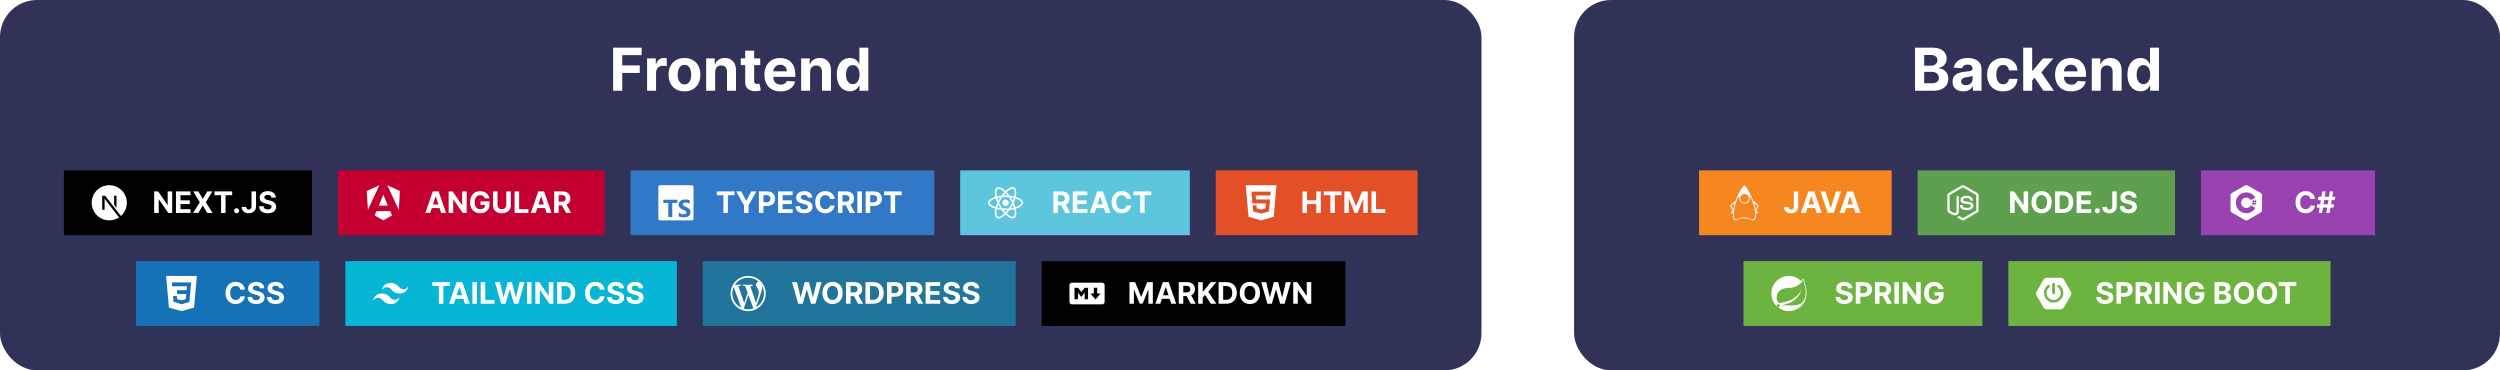 <svg width="1350" height="200" viewBox="0 0 1350 200" fill="none" xmlns="http://www.w3.org/2000/svg">
<rect width="800" height="200" rx="20" fill="#303258"/>
<path d="M331.085 49V25.727H346.494V29.784H336.006V35.33H345.472V39.386H336.006V49H331.085ZM349.432 49V31.546H354.125V34.591H354.307C354.625 33.508 355.159 32.689 355.909 32.136C356.659 31.576 357.523 31.296 358.5 31.296C358.742 31.296 359.004 31.311 359.284 31.341C359.564 31.371 359.811 31.413 360.023 31.466V35.761C359.795 35.693 359.481 35.633 359.08 35.58C358.678 35.526 358.311 35.5 357.977 35.5C357.265 35.5 356.629 35.655 356.068 35.966C355.515 36.269 355.076 36.693 354.75 37.239C354.432 37.784 354.273 38.413 354.273 39.125V49H349.432ZM369.599 49.341C367.834 49.341 366.308 48.966 365.02 48.216C363.74 47.458 362.751 46.405 362.054 45.057C361.357 43.701 361.009 42.129 361.009 40.341C361.009 38.538 361.357 36.962 362.054 35.614C362.751 34.258 363.74 33.205 365.02 32.455C366.308 31.697 367.834 31.318 369.599 31.318C371.365 31.318 372.887 31.697 374.168 32.455C375.455 33.205 376.448 34.258 377.145 35.614C377.842 36.962 378.19 38.538 378.19 40.341C378.19 42.129 377.842 43.701 377.145 45.057C376.448 46.405 375.455 47.458 374.168 48.216C372.887 48.966 371.365 49.341 369.599 49.341ZM369.622 45.591C370.425 45.591 371.096 45.364 371.634 44.909C372.171 44.447 372.577 43.818 372.849 43.023C373.13 42.227 373.27 41.322 373.27 40.307C373.27 39.292 373.13 38.386 372.849 37.591C372.577 36.795 372.171 36.167 371.634 35.705C371.096 35.242 370.425 35.011 369.622 35.011C368.812 35.011 368.13 35.242 367.577 35.705C367.031 36.167 366.618 36.795 366.338 37.591C366.065 38.386 365.929 39.292 365.929 40.307C365.929 41.322 366.065 42.227 366.338 43.023C366.618 43.818 367.031 44.447 367.577 44.909C368.13 45.364 368.812 45.591 369.622 45.591ZM386.179 38.909V49H381.338V31.546H385.952V34.625H386.156C386.543 33.61 387.19 32.807 388.099 32.216C389.009 31.617 390.111 31.318 391.406 31.318C392.618 31.318 393.675 31.583 394.577 32.114C395.478 32.644 396.179 33.401 396.679 34.386C397.179 35.364 397.429 36.53 397.429 37.886V49H392.588V38.75C392.596 37.682 392.323 36.849 391.77 36.25C391.217 35.644 390.455 35.341 389.486 35.341C388.834 35.341 388.259 35.481 387.759 35.761C387.266 36.042 386.88 36.451 386.599 36.989C386.327 37.519 386.187 38.159 386.179 38.909ZM410.528 31.546V35.182H400.017V31.546H410.528ZM402.403 27.364H407.244V43.636C407.244 44.083 407.313 44.432 407.449 44.682C407.585 44.924 407.775 45.095 408.017 45.193C408.267 45.292 408.555 45.341 408.881 45.341C409.108 45.341 409.335 45.322 409.562 45.284C409.79 45.239 409.964 45.205 410.085 45.182L410.847 48.784C410.604 48.86 410.263 48.947 409.824 49.045C409.384 49.151 408.85 49.216 408.222 49.239C407.055 49.284 406.032 49.129 405.153 48.773C404.282 48.417 403.604 47.864 403.119 47.114C402.634 46.364 402.396 45.417 402.403 44.273V27.364ZM421.449 49.341C419.653 49.341 418.108 48.977 416.812 48.25C415.525 47.515 414.532 46.477 413.835 45.136C413.138 43.788 412.79 42.193 412.79 40.352C412.79 38.557 413.138 36.981 413.835 35.625C414.532 34.269 415.513 33.212 416.778 32.455C418.051 31.697 419.544 31.318 421.256 31.318C422.407 31.318 423.479 31.504 424.472 31.875C425.472 32.239 426.343 32.788 427.085 33.523C427.835 34.258 428.419 35.182 428.835 36.295C429.252 37.401 429.46 38.697 429.46 40.182V41.511H414.722V38.511H424.903C424.903 37.814 424.752 37.197 424.449 36.659C424.146 36.121 423.725 35.701 423.188 35.398C422.657 35.087 422.04 34.932 421.335 34.932C420.6 34.932 419.949 35.102 419.381 35.443C418.82 35.776 418.381 36.227 418.062 36.795C417.744 37.356 417.581 37.981 417.574 38.67V41.523C417.574 42.386 417.733 43.133 418.051 43.761C418.377 44.39 418.835 44.875 419.426 45.216C420.017 45.557 420.718 45.727 421.528 45.727C422.066 45.727 422.559 45.651 423.006 45.5C423.453 45.349 423.835 45.121 424.153 44.818C424.472 44.515 424.714 44.144 424.881 43.705L429.358 44C429.131 45.076 428.665 46.015 427.96 46.818C427.263 47.614 426.362 48.235 425.256 48.682C424.157 49.121 422.888 49.341 421.449 49.341ZM437.46 38.909V49H432.619V31.546H437.233V34.625H437.438C437.824 33.61 438.472 32.807 439.381 32.216C440.29 31.617 441.392 31.318 442.688 31.318C443.9 31.318 444.956 31.583 445.858 32.114C446.759 32.644 447.46 33.401 447.96 34.386C448.46 35.364 448.71 36.53 448.71 37.886V49H443.869V38.75C443.877 37.682 443.604 36.849 443.051 36.25C442.498 35.644 441.737 35.341 440.767 35.341C440.116 35.341 439.54 35.481 439.04 35.761C438.547 36.042 438.161 36.451 437.881 36.989C437.608 37.519 437.468 38.159 437.46 38.909ZM458.957 49.284C457.632 49.284 456.431 48.943 455.355 48.261C454.287 47.572 453.438 46.561 452.81 45.227C452.188 43.886 451.878 42.242 451.878 40.295C451.878 38.295 452.2 36.633 452.844 35.307C453.488 33.974 454.344 32.977 455.412 32.318C456.488 31.651 457.666 31.318 458.946 31.318C459.923 31.318 460.738 31.485 461.389 31.818C462.048 32.144 462.579 32.553 462.98 33.045C463.389 33.53 463.7 34.008 463.912 34.477H464.06V25.727H468.889V49H464.116V46.205H463.912C463.685 46.689 463.363 47.17 462.946 47.648C462.537 48.117 462.003 48.508 461.344 48.818C460.692 49.129 459.897 49.284 458.957 49.284ZM460.491 45.432C461.272 45.432 461.931 45.22 462.469 44.795C463.014 44.364 463.431 43.761 463.719 42.989C464.014 42.216 464.162 41.311 464.162 40.273C464.162 39.235 464.018 38.333 463.73 37.568C463.442 36.803 463.026 36.212 462.48 35.795C461.935 35.379 461.272 35.17 460.491 35.17C459.696 35.17 459.026 35.386 458.48 35.818C457.935 36.25 457.522 36.849 457.241 37.614C456.961 38.379 456.821 39.265 456.821 40.273C456.821 41.288 456.961 42.186 457.241 42.966C457.529 43.739 457.942 44.345 458.48 44.784C459.026 45.216 459.696 45.432 460.491 45.432Z" fill="white"/>
<g filter="url(#filter0_d_920_4506)">
<rect x="34.5" y="88" width="134" height="35" fill="black"/>
<path d="M92.987 99.364V111H90.862L85.799 103.676H85.714V111H83.254V99.364H85.413L90.435 106.682H90.538V99.364H92.987ZM95.019 111V99.364H102.86V101.392H97.479V104.165H102.457V106.193H97.479V108.972H102.883V111H95.019ZM107.123 99.364L109.469 103.33H109.56L111.918 99.364H114.697L111.146 105.182L114.776 111H111.947L109.56 107.028H109.469L107.083 111H104.265L107.907 105.182L104.333 99.364H107.123ZM115.81 101.392V99.364H125.367V101.392H121.805V111H119.373V101.392H115.81ZM127.763 111.148C127.388 111.148 127.067 111.015 126.798 110.75C126.532 110.481 126.4 110.159 126.4 109.784C126.4 109.413 126.532 109.095 126.798 108.83C127.067 108.564 127.388 108.432 127.763 108.432C128.127 108.432 128.445 108.564 128.718 108.83C128.991 109.095 129.127 109.413 129.127 109.784C129.127 110.034 129.063 110.263 128.934 110.472C128.809 110.676 128.644 110.841 128.44 110.966C128.235 111.087 128.01 111.148 127.763 111.148ZM135.819 99.364H138.251V107.477C138.251 108.227 138.082 108.879 137.745 109.432C137.412 109.985 136.948 110.411 136.353 110.71C135.758 111.009 135.067 111.159 134.279 111.159C133.578 111.159 132.942 111.036 132.37 110.79C131.802 110.54 131.351 110.161 131.018 109.653C130.684 109.142 130.52 108.5 130.523 107.727H132.972C132.98 108.034 133.042 108.297 133.16 108.517C133.281 108.733 133.446 108.9 133.654 109.017C133.866 109.131 134.116 109.188 134.404 109.188C134.707 109.188 134.963 109.123 135.171 108.994C135.383 108.862 135.544 108.669 135.654 108.415C135.764 108.161 135.819 107.848 135.819 107.477V99.364ZM146.597 102.71C146.552 102.252 146.357 101.896 146.012 101.642C145.667 101.388 145.2 101.261 144.609 101.261C144.207 101.261 143.868 101.318 143.592 101.432C143.315 101.542 143.103 101.695 142.955 101.892C142.811 102.089 142.739 102.312 142.739 102.562C142.732 102.771 142.775 102.953 142.87 103.108C142.969 103.263 143.103 103.398 143.273 103.511C143.444 103.621 143.641 103.718 143.864 103.801C144.088 103.881 144.326 103.949 144.58 104.006L145.626 104.256C146.133 104.369 146.599 104.521 147.023 104.71C147.448 104.9 147.815 105.133 148.126 105.409C148.436 105.686 148.677 106.011 148.847 106.386C149.022 106.761 149.111 107.191 149.114 107.676C149.111 108.388 148.929 109.006 148.569 109.528C148.213 110.047 147.698 110.451 147.023 110.739C146.353 111.023 145.544 111.165 144.597 111.165C143.658 111.165 142.84 111.021 142.143 110.733C141.45 110.445 140.908 110.019 140.518 109.455C140.131 108.886 139.929 108.184 139.91 107.347H142.29C142.317 107.737 142.429 108.062 142.626 108.324C142.826 108.581 143.094 108.777 143.427 108.909C143.764 109.038 144.145 109.102 144.569 109.102C144.986 109.102 145.347 109.042 145.654 108.92C145.965 108.799 146.205 108.631 146.376 108.415C146.546 108.199 146.631 107.951 146.631 107.67C146.631 107.409 146.554 107.189 146.398 107.011C146.247 106.833 146.023 106.682 145.728 106.557C145.436 106.432 145.078 106.318 144.654 106.216L143.387 105.898C142.406 105.659 141.631 105.286 141.063 104.778C140.495 104.271 140.213 103.587 140.217 102.727C140.213 102.023 140.4 101.407 140.779 100.881C141.162 100.354 141.686 99.943 142.353 99.648C143.02 99.352 143.777 99.204 144.626 99.204C145.489 99.204 146.243 99.352 146.887 99.648C147.535 99.943 148.039 100.354 148.398 100.881C148.758 101.407 148.944 102.017 148.955 102.71H146.597Z" fill="white"/>
<g clip-path="url(#clip0_920_4506)">
<path d="M64.276 113.399C62.767 114.41 60.952 115 59 115C53.757 115 49.5 110.743 49.5 105.5C49.5 100.257 53.757 96 59 96C64.243 96 68.5 100.257 68.5 105.5C68.5 108.337 67.254 110.884 65.28 112.626L56.798 101.7H55.2V109.297H56.478V103.324L64.276 113.399ZM61.639 106.644L62.905 108.276V101.7H61.639V106.644Z" fill="#FFFDFD"/>
</g>
<rect x="182.5" y="88" width="144" height="35" fill="#C3002F"/>
<path d="M232.306 111H229.67L233.687 99.364H236.857L240.869 111H238.232L235.317 102.023H235.227L232.306 111ZM232.141 106.426H238.369V108.347H232.141V106.426ZM252.002 99.364V111H249.877L244.815 103.676H244.729V111H242.269V99.364H244.428L249.451 106.682H249.553V99.364H252.002ZM261.751 103.125C261.671 102.848 261.559 102.604 261.415 102.392C261.272 102.176 261.095 101.994 260.887 101.847C260.683 101.695 260.448 101.58 260.183 101.5C259.921 101.42 259.631 101.381 259.313 101.381C258.719 101.381 258.196 101.528 257.745 101.824C257.298 102.119 256.95 102.549 256.7 103.114C256.45 103.674 256.325 104.36 256.325 105.17C256.325 105.981 256.448 106.67 256.694 107.239C256.94 107.807 257.289 108.241 257.739 108.54C258.19 108.835 258.722 108.983 259.336 108.983C259.893 108.983 260.368 108.884 260.762 108.688C261.16 108.487 261.463 108.205 261.671 107.841C261.883 107.477 261.989 107.047 261.989 106.551L262.489 106.625H259.489V104.773H264.359V106.239C264.359 107.261 264.143 108.14 263.711 108.875C263.279 109.606 262.684 110.17 261.927 110.568C261.169 110.962 260.302 111.159 259.325 111.159C258.234 111.159 257.275 110.919 256.45 110.438C255.624 109.953 254.98 109.265 254.518 108.375C254.059 107.481 253.83 106.42 253.83 105.193C253.83 104.25 253.967 103.409 254.239 102.67C254.516 101.928 254.902 101.299 255.398 100.784C255.895 100.269 256.472 99.877 257.131 99.608C257.79 99.339 258.504 99.204 259.273 99.204C259.933 99.204 260.546 99.301 261.114 99.494C261.683 99.684 262.186 99.953 262.626 100.301C263.069 100.65 263.431 101.064 263.711 101.545C263.991 102.023 264.171 102.549 264.251 103.125H261.751ZM273.394 99.364H275.854V106.92C275.854 107.769 275.652 108.511 275.246 109.148C274.845 109.784 274.282 110.28 273.559 110.636C272.835 110.989 271.993 111.165 271.031 111.165C270.065 111.165 269.22 110.989 268.496 110.636C267.773 110.28 267.21 109.784 266.809 109.148C266.407 108.511 266.207 107.769 266.207 106.92V99.364H268.667V106.71C268.667 107.153 268.763 107.547 268.957 107.892C269.154 108.237 269.43 108.508 269.786 108.705C270.142 108.902 270.557 109 271.031 109C271.508 109 271.923 108.902 272.275 108.705C272.631 108.508 272.906 108.237 273.099 107.892C273.296 107.547 273.394 107.153 273.394 106.71V99.364ZM277.879 111V99.364H280.339V108.972H285.327V111H277.879ZM289.259 111H286.623L290.64 99.364H293.81L297.822 111H295.185L292.271 102.023H292.18L289.259 111ZM289.094 106.426H295.322V108.347H289.094V106.426ZM299.222 111V99.364H303.813C304.692 99.364 305.442 99.521 306.063 99.835C306.688 100.146 307.164 100.587 307.489 101.159C307.819 101.727 307.984 102.396 307.984 103.165C307.984 103.937 307.817 104.602 307.484 105.159C307.15 105.712 306.667 106.136 306.035 106.432C305.406 106.727 304.645 106.875 303.751 106.875H300.677V104.898H303.353C303.823 104.898 304.213 104.833 304.523 104.705C304.834 104.576 305.065 104.383 305.217 104.125C305.372 103.867 305.45 103.547 305.45 103.165C305.45 102.778 305.372 102.453 305.217 102.188C305.065 101.922 304.832 101.722 304.518 101.585C304.207 101.445 303.815 101.375 303.342 101.375H301.683V111H299.222ZM305.506 105.705L308.398 111H305.683L302.853 105.705H305.506Z" fill="white"/>
<path d="M210.73 110.021H203.269L202.316 112.33L206.999 115L211.683 112.33L210.73 110.021ZM209.131 96L215.331 109.344L215.975 99.166L209.131 96ZM204.868 96L198.023 99.166L198.668 109.344L204.868 96ZM204.548 107.028H209.454L206.999 101.063L204.548 107.028Z" fill="#FFFDFD"/>
<rect x="340.5" y="88" width="164" height="35" fill="#3178C6"/>
<path d="M387.076 101.392V99.364H396.633V101.392H393.07V111H390.638V101.392H387.076ZM397.525 99.364H400.281L402.934 104.375H403.048L405.701 99.364H408.457L404.212 106.886V111H401.769V106.886L397.525 99.364ZM409.8 111V99.364H414.391C415.274 99.364 416.026 99.532 416.647 99.869C417.268 100.203 417.742 100.667 418.067 101.261C418.397 101.852 418.562 102.534 418.562 103.307C418.562 104.08 418.395 104.761 418.062 105.352C417.728 105.943 417.246 106.403 416.613 106.733C415.984 107.062 415.223 107.227 414.329 107.227H411.403V105.256H413.931C414.405 105.256 414.795 105.174 415.102 105.011C415.412 104.845 415.643 104.616 415.795 104.324C415.95 104.028 416.028 103.689 416.028 103.307C416.028 102.92 415.95 102.583 415.795 102.295C415.643 102.004 415.412 101.778 415.102 101.619C414.791 101.456 414.397 101.375 413.92 101.375H412.261V111H409.8ZM420.16 111V99.364H428.001V101.392H422.62V104.165H427.597V106.193H422.62V108.972H428.023V111H420.16ZM436.269 102.71C436.224 102.252 436.029 101.896 435.684 101.642C435.339 101.388 434.871 101.261 434.281 101.261C433.879 101.261 433.54 101.318 433.263 101.432C432.987 101.542 432.775 101.695 432.627 101.892C432.483 102.089 432.411 102.312 432.411 102.562C432.404 102.771 432.447 102.953 432.542 103.108C432.64 103.263 432.775 103.398 432.945 103.511C433.116 103.621 433.313 103.718 433.536 103.801C433.76 103.881 433.998 103.949 434.252 104.006L435.298 104.256C435.805 104.369 436.271 104.521 436.695 104.71C437.12 104.9 437.487 105.133 437.798 105.409C438.108 105.686 438.349 106.011 438.519 106.386C438.693 106.761 438.782 107.191 438.786 107.676C438.782 108.388 438.601 109.006 438.241 109.528C437.885 110.047 437.37 110.451 436.695 110.739C436.025 111.023 435.216 111.165 434.269 111.165C433.33 111.165 432.512 111.021 431.815 110.733C431.121 110.445 430.58 110.019 430.19 109.455C429.803 108.886 429.601 108.184 429.582 107.347H431.962C431.989 107.737 432.101 108.062 432.298 108.324C432.498 108.581 432.765 108.777 433.099 108.909C433.436 109.038 433.817 109.102 434.241 109.102C434.657 109.102 435.019 109.042 435.326 108.92C435.637 108.799 435.877 108.631 436.048 108.415C436.218 108.199 436.303 107.951 436.303 107.67C436.303 107.409 436.226 107.189 436.07 107.011C435.919 106.833 435.695 106.682 435.4 106.557C435.108 106.432 434.75 106.318 434.326 106.216L433.059 105.898C432.078 105.659 431.303 105.286 430.735 104.778C430.167 104.271 429.885 103.587 429.888 102.727C429.885 102.023 430.072 101.407 430.451 100.881C430.834 100.354 431.358 99.943 432.025 99.648C432.692 99.352 433.449 99.204 434.298 99.204C435.161 99.204 435.915 99.352 436.559 99.648C437.207 99.943 437.71 100.354 438.07 100.881C438.43 101.407 438.616 102.017 438.627 102.71H436.269ZM450.708 103.438H448.219C448.174 103.116 448.081 102.83 447.941 102.58C447.801 102.326 447.621 102.11 447.401 101.932C447.182 101.754 446.928 101.617 446.64 101.523C446.356 101.428 446.047 101.381 445.714 101.381C445.112 101.381 444.587 101.53 444.14 101.83C443.693 102.125 443.346 102.557 443.1 103.125C442.854 103.689 442.731 104.375 442.731 105.182C442.731 106.011 442.854 106.708 443.1 107.273C443.35 107.837 443.699 108.263 444.146 108.551C444.593 108.839 445.11 108.983 445.697 108.983C446.026 108.983 446.331 108.939 446.612 108.852C446.896 108.765 447.147 108.638 447.367 108.472C447.587 108.301 447.769 108.095 447.913 107.852C448.06 107.61 448.163 107.333 448.219 107.023L450.708 107.034C450.644 107.568 450.483 108.083 450.225 108.58C449.971 109.072 449.629 109.513 449.197 109.903C448.769 110.29 448.257 110.597 447.663 110.824C447.072 111.047 446.403 111.159 445.657 111.159C444.619 111.159 443.691 110.924 442.873 110.455C442.058 109.985 441.415 109.305 440.941 108.415C440.471 107.525 440.237 106.447 440.237 105.182C440.237 103.913 440.475 102.833 440.952 101.943C441.43 101.053 442.077 100.375 442.896 99.909C443.714 99.439 444.634 99.204 445.657 99.204C446.331 99.204 446.956 99.299 447.532 99.489C448.112 99.678 448.625 99.954 449.072 100.318C449.519 100.678 449.882 101.119 450.163 101.642C450.447 102.165 450.629 102.763 450.708 103.438ZM452.472 111V99.364H457.063C457.942 99.364 458.692 99.521 459.313 99.835C459.938 100.146 460.414 100.587 460.739 101.159C461.069 101.727 461.234 102.396 461.234 103.165C461.234 103.937 461.067 104.602 460.734 105.159C460.4 105.712 459.917 106.136 459.285 106.432C458.656 106.727 457.895 106.875 457.001 106.875H453.927V104.898H456.603C457.073 104.898 457.463 104.833 457.773 104.705C458.084 104.576 458.315 104.383 458.467 104.125C458.622 103.867 458.7 103.547 458.7 103.165C458.7 102.778 458.622 102.453 458.467 102.188C458.315 101.922 458.082 101.722 457.768 101.585C457.457 101.445 457.065 101.375 456.592 101.375H454.933V111H452.472ZM458.756 105.705L461.648 111H458.933L456.103 105.705H458.756ZM465.433 99.364V111H462.972V99.364H465.433ZM467.457 111V99.364H472.048C472.93 99.364 473.682 99.532 474.303 99.869C474.924 100.203 475.398 100.667 475.724 101.261C476.053 101.852 476.218 102.534 476.218 103.307C476.218 104.08 476.051 104.761 475.718 105.352C475.385 105.943 474.902 106.403 474.269 106.733C473.64 107.062 472.879 107.227 471.985 107.227H469.059V105.256H471.587C472.061 105.256 472.451 105.174 472.758 105.011C473.068 104.845 473.299 104.616 473.451 104.324C473.606 104.028 473.684 103.689 473.684 103.307C473.684 102.92 473.606 102.583 473.451 102.295C473.299 102.004 473.068 101.778 472.758 101.619C472.447 101.456 472.053 101.375 471.576 101.375H469.917V111H467.457ZM477.373 101.392V99.364H486.93V101.392H483.367V111H480.935V101.392H477.373Z" fill="white"/>
<g clip-path="url(#clip1_920_4506)">
<path d="M356.391 96C355.897 96 355.5 96.397 355.5 96.891V114.109C355.5 114.603 355.897 115 356.391 115H373.609C374.103 115 374.5 114.603 374.5 114.109V96.891C374.5 96.397 374.103 96 373.609 96H356.391ZM370.136 103.719C370.621 103.719 371.05 103.748 371.424 103.807C371.778 103.86 372.124 103.95 372.458 104.076V106.022C372.298 105.911 372.127 105.815 371.949 105.736C371.765 105.653 371.576 105.584 371.382 105.53C371.014 105.428 370.634 105.374 370.253 105.372C370.015 105.372 369.799 105.394 369.604 105.44C369.431 105.477 369.264 105.542 369.111 105.631C368.977 105.714 368.874 105.813 368.8 105.927C368.726 106.043 368.687 106.178 368.689 106.315C368.689 106.471 368.731 106.611 368.813 106.734C368.895 106.858 369.012 106.975 369.163 107.086C369.315 107.197 369.498 107.304 369.714 107.41C369.931 107.517 370.175 107.627 370.447 107.74C370.82 107.896 371.154 108.062 371.45 108.237C371.746 108.413 372 108.611 372.212 108.833C372.424 109.054 372.586 109.306 372.698 109.591C372.811 109.875 372.868 110.205 372.868 110.583C372.868 111.103 372.769 111.54 372.572 111.894C372.38 112.242 372.105 112.537 371.771 112.752C371.411 112.981 371.012 113.141 370.594 113.224C370.146 113.319 369.673 113.367 369.177 113.367C368.688 113.369 368.201 113.325 367.72 113.237C367.304 113.165 366.901 113.034 366.523 112.847V110.765C367.239 111.373 368.146 111.71 369.086 111.715C369.349 111.715 369.58 111.691 369.776 111.643C369.973 111.596 370.137 111.529 370.269 111.445C370.401 111.36 370.499 111.26 370.565 111.145C370.637 111.01 370.67 110.858 370.66 110.705C370.65 110.552 370.596 110.406 370.506 110.282C370.388 110.127 370.245 109.993 370.081 109.887C369.878 109.752 369.664 109.635 369.442 109.535C369.179 109.415 368.913 109.3 368.645 109.19C367.918 108.887 367.377 108.515 367.02 108.078C366.663 107.64 366.484 107.11 366.484 106.49C366.484 106.004 366.582 105.587 366.777 105.238C366.971 104.889 367.236 104.601 367.571 104.376C367.926 104.142 368.321 103.973 368.735 103.878C369.194 103.77 369.665 103.716 370.136 103.719ZM358.172 103.868H365.743V105.582H363.026V113.219H360.875V105.582H358.172V103.868Z" fill="#FFFDFD"/>
</g>
<rect x="518.5" y="88" width="124" height="35" fill="#5DC6DD"/>
<path d="M568.793 111V99.364H573.384C574.262 99.364 575.012 99.521 575.634 99.835C576.259 100.146 576.734 100.587 577.06 101.159C577.389 101.727 577.554 102.396 577.554 103.165C577.554 103.937 577.387 104.602 577.054 105.159C576.721 105.712 576.238 106.136 575.605 106.432C574.976 106.727 574.215 106.875 573.321 106.875H570.247V104.898H572.923C573.393 104.898 573.783 104.833 574.094 104.705C574.404 104.576 574.635 104.383 574.787 104.125C574.942 103.867 575.02 103.547 575.02 103.165C575.02 102.778 574.942 102.453 574.787 102.188C574.635 101.922 574.402 101.722 574.088 101.585C573.777 101.445 573.385 101.375 572.912 101.375H571.253V111H568.793ZM575.077 105.705L577.969 111H575.253L572.423 105.705H575.077ZM579.293 111V99.364H587.134V101.392H581.753V104.165H586.73V106.193H581.753V108.972H587.156V111H579.293ZM591.095 111H588.459L592.476 99.364H595.646L599.658 111H597.021L594.107 102.023H594.016L591.095 111ZM590.93 106.426H597.158V108.347H590.93V106.426ZM610.778 103.438H608.29C608.244 103.116 608.152 102.83 608.011 102.58C607.871 102.326 607.691 102.11 607.472 101.932C607.252 101.754 606.998 101.617 606.71 101.523C606.426 101.428 606.117 101.381 605.784 101.381C605.182 101.381 604.657 101.53 604.21 101.83C603.763 102.125 603.417 102.557 603.17 103.125C602.924 103.689 602.801 104.375 602.801 105.182C602.801 106.011 602.924 106.708 603.17 107.273C603.42 107.837 603.769 108.263 604.216 108.551C604.663 108.839 605.18 108.983 605.767 108.983C606.097 108.983 606.402 108.939 606.682 108.852C606.966 108.765 607.218 108.638 607.438 108.472C607.657 108.301 607.839 108.095 607.983 107.852C608.131 107.61 608.233 107.333 608.29 107.023L610.778 107.034C610.714 107.568 610.553 108.083 610.295 108.58C610.042 109.072 609.699 109.513 609.267 109.903C608.839 110.29 608.328 110.597 607.733 110.824C607.142 111.047 606.473 111.159 605.727 111.159C604.689 111.159 603.761 110.924 602.943 110.455C602.129 109.985 601.485 109.305 601.011 108.415C600.542 107.525 600.307 106.447 600.307 105.182C600.307 103.913 600.545 102.833 601.023 101.943C601.5 101.053 602.148 100.375 602.966 99.909C603.784 99.439 604.705 99.204 605.727 99.204C606.402 99.204 607.027 99.299 607.602 99.489C608.182 99.678 608.695 99.954 609.142 100.318C609.589 100.678 609.953 101.119 610.233 101.642C610.517 102.165 610.699 102.763 610.778 103.438ZM612.099 101.392V99.364H621.656V101.392H618.094V111H615.662V101.392H612.099Z" fill="white"/>
<g clip-path="url(#clip2_920_4506)">
<path d="M544.765 105.503C544.765 105.972 544.579 106.422 544.247 106.754C543.915 107.086 543.465 107.273 542.996 107.273C542.527 107.273 542.076 107.087 541.744 106.755C541.412 106.423 541.226 105.972 541.226 105.503C541.226 105.034 541.412 104.583 541.744 104.252C542.076 103.92 542.526 103.733 542.995 103.733C543.465 103.733 543.915 103.919 544.247 104.251C544.579 104.583 544.765 105.033 544.765 105.503ZM546.862 97.04C545.796 97.04 544.402 97.8 542.992 99.116C541.583 97.807 540.188 97.056 539.123 97.056C538.799 97.056 538.503 97.129 538.248 97.276C537.159 97.904 536.915 99.86 537.477 102.315C535.068 103.059 533.5 104.249 533.5 105.503C533.5 106.762 535.075 107.955 537.492 108.693C536.935 111.158 537.184 113.117 538.275 113.744C538.528 113.892 538.821 113.962 539.147 113.962C540.212 113.962 541.607 113.202 543.017 111.885C544.426 113.194 545.821 113.945 546.886 113.945C547.21 113.945 547.505 113.874 547.761 113.728C548.849 113.101 549.093 111.144 548.531 108.689C550.933 107.951 552.5 106.759 552.5 105.503C552.5 104.244 550.925 103.051 548.508 102.311C549.065 99.849 548.816 97.888 547.725 97.26C547.474 97.115 547.182 97.041 546.862 97.04ZM546.858 97.903V97.908C547.036 97.908 547.179 97.942 547.3 98.008C547.827 98.311 548.056 99.461 547.877 100.941C547.835 101.305 547.765 101.689 547.68 102.081C546.92 101.894 546.091 101.75 545.22 101.658C544.697 100.941 544.155 100.291 543.609 99.721C544.869 98.549 546.053 97.906 546.859 97.904L546.858 97.903ZM539.123 97.919C539.924 97.919 541.113 98.558 542.377 99.724C541.834 100.294 541.292 100.941 540.778 101.657C539.901 101.75 539.073 101.893 538.313 102.083C538.225 101.695 538.159 101.32 538.112 100.959C537.93 99.48 538.155 98.331 538.678 98.024C538.828 97.953 538.994 97.923 539.123 97.919ZM542.988 100.333C543.348 100.704 543.709 101.119 544.065 101.572C543.716 101.556 543.36 101.545 543 101.545C542.636 101.545 542.276 101.553 541.923 101.572C542.272 101.119 542.632 100.705 542.988 100.333ZM543 102.412C543.586 102.412 544.169 102.439 544.743 102.486C545.065 102.947 545.378 103.438 545.68 103.958C545.974 104.465 546.242 104.98 546.486 105.499C546.242 106.018 545.974 106.536 545.684 107.043C545.383 107.565 545.072 108.062 544.75 108.523C544.173 108.573 543.589 108.601 543 108.601C542.414 108.601 541.831 108.573 541.257 108.527C540.935 108.066 540.622 107.574 540.32 107.055C540.026 106.548 539.758 106.033 539.514 105.514C539.754 104.994 540.026 104.475 540.316 103.967C540.617 103.445 540.928 102.949 541.25 102.488C541.827 102.438 542.411 102.411 543 102.411V102.412ZM540.122 102.613C539.932 102.912 539.742 103.217 539.565 103.532C539.387 103.84 539.221 104.151 539.062 104.461C538.852 103.942 538.674 103.424 538.527 102.92C539.034 102.801 539.568 102.695 540.122 102.613ZM545.87 102.613C546.42 102.695 546.95 102.795 547.458 102.92C547.315 103.42 547.137 103.935 546.935 104.45C546.777 104.141 546.611 103.83 546.429 103.521C546.251 103.21 546.061 102.908 545.871 102.613H545.87ZM548.295 103.148C548.678 103.266 549.042 103.399 549.383 103.542C550.754 104.128 551.641 104.894 551.641 105.502C551.637 106.11 550.75 106.88 549.379 107.462C549.047 107.604 548.683 107.732 548.307 107.852C548.085 107.093 547.795 106.303 547.436 105.493C547.792 104.688 548.077 103.901 548.295 103.146V103.148ZM537.69 103.151C537.91 103.911 538.201 104.7 538.561 105.51C538.205 106.315 537.918 107.101 537.701 107.857C537.318 107.738 536.954 107.605 536.617 107.461C535.246 106.877 534.359 106.11 534.359 105.502C534.359 104.894 535.246 104.123 536.617 103.542C536.949 103.399 537.313 103.271 537.69 103.151ZM546.935 106.539C547.145 107.059 547.323 107.578 547.471 108.081C546.964 108.206 546.429 108.311 545.875 108.39C546.065 108.093 546.255 107.787 546.433 107.473C546.611 107.165 546.776 106.85 546.935 106.539ZM539.062 106.555C539.221 106.865 539.387 107.175 539.569 107.485C539.751 107.794 539.937 108.096 540.127 108.39C539.577 108.309 539.046 108.208 538.539 108.085C538.681 107.586 538.86 107.07 539.061 106.554L539.062 106.555ZM547.687 108.92C547.775 109.31 547.845 109.686 547.888 110.046C548.07 111.525 547.845 112.675 547.322 112.982C547.206 113.053 547.055 113.083 546.877 113.083C546.076 113.083 544.887 112.444 543.623 111.278C544.166 110.708 544.708 110.062 545.222 109.346C546.099 109.253 546.927 109.11 547.687 108.92ZM538.321 108.928C539.081 109.113 539.909 109.256 540.781 109.349C541.303 110.065 541.846 110.716 542.392 111.285C541.129 112.459 539.944 113.102 539.138 113.102C538.964 113.098 538.817 113.063 538.7 112.998C538.173 112.697 537.944 111.546 538.123 110.066C538.165 109.702 538.236 109.319 538.321 108.928ZM541.931 109.434C542.28 109.45 542.636 109.461 542.996 109.461C543.36 109.461 543.72 109.453 544.073 109.434C543.724 109.887 543.364 110.301 543.008 110.673C542.648 110.301 542.288 109.887 541.931 109.434Z" fill="#FFFDFD"/>
</g>
<rect x="656.5" y="88" width="109" height="35" fill="#E34F26"/>
<path d="M703.339 111V99.364H705.8V104.165H710.794V99.364H713.249V111H710.794V106.193H705.8V111H703.339ZM714.834 101.392V99.364H724.391V101.392H720.828V111H718.396V101.392H714.834ZM725.964 99.364H728.999L732.203 107.182H732.339L735.544 99.364H738.578V111H736.192V103.426H736.095L733.084 110.943H731.459L728.447 103.398H728.351V111H725.964V99.364ZM740.605 111V99.364H743.065V108.972H748.054V111H740.605Z" fill="white"/>
<path d="M672.688 96H689.312L687.8 113.071L680.982 115L674.202 113.07L672.688 96ZM678.254 103.719L678.07 101.567L686.033 101.569L686.215 99.494L675.785 99.491L676.337 105.833H683.562L683.304 108.545L681 109.181L678.661 108.54L678.512 106.87H676.446L676.708 110.172L681 111.32L685.258 110.177L685.847 103.72H678.254V103.719Z" fill="#FFFDFD"/>
<rect x="73.5" y="137" width="99" height="35" fill="#1572B6"/>
<path d="M132.278 152.438H129.79C129.744 152.116 129.652 151.83 129.511 151.58C129.371 151.326 129.191 151.11 128.972 150.932C128.752 150.754 128.498 150.617 128.21 150.523C127.926 150.428 127.617 150.381 127.284 150.381C126.682 150.381 126.157 150.53 125.71 150.83C125.263 151.125 124.917 151.557 124.67 152.125C124.424 152.689 124.301 153.375 124.301 154.182C124.301 155.011 124.424 155.708 124.67 156.273C124.92 156.837 125.269 157.263 125.716 157.551C126.163 157.839 126.68 157.983 127.267 157.983C127.597 157.983 127.902 157.939 128.182 157.852C128.466 157.765 128.718 157.638 128.938 157.472C129.157 157.301 129.339 157.095 129.483 156.852C129.631 156.61 129.733 156.333 129.79 156.023L132.278 156.034C132.214 156.568 132.053 157.083 131.795 157.58C131.542 158.072 131.199 158.513 130.767 158.903C130.339 159.29 129.828 159.597 129.233 159.824C128.642 160.047 127.973 160.159 127.227 160.159C126.189 160.159 125.261 159.924 124.443 159.455C123.629 158.985 122.985 158.305 122.511 157.415C122.042 156.525 121.807 155.447 121.807 154.182C121.807 152.913 122.045 151.833 122.523 150.943C123 150.053 123.648 149.375 124.466 148.909C125.284 148.439 126.205 148.205 127.227 148.205C127.902 148.205 128.527 148.299 129.102 148.489C129.682 148.678 130.195 148.955 130.642 149.318C131.089 149.678 131.453 150.119 131.733 150.642C132.017 151.165 132.199 151.763 132.278 152.438ZM140.355 151.71C140.31 151.252 140.115 150.896 139.77 150.642C139.425 150.388 138.957 150.261 138.366 150.261C137.965 150.261 137.626 150.318 137.349 150.432C137.073 150.542 136.861 150.695 136.713 150.892C136.569 151.089 136.497 151.312 136.497 151.562C136.49 151.771 136.533 151.953 136.628 152.108C136.726 152.263 136.861 152.398 137.031 152.511C137.202 152.621 137.399 152.718 137.622 152.801C137.846 152.881 138.084 152.949 138.338 153.006L139.384 153.256C139.891 153.369 140.357 153.521 140.781 153.71C141.205 153.9 141.573 154.133 141.884 154.409C142.194 154.686 142.435 155.011 142.605 155.386C142.779 155.761 142.868 156.191 142.872 156.676C142.868 157.388 142.687 158.006 142.327 158.528C141.971 159.047 141.455 159.451 140.781 159.739C140.111 160.023 139.302 160.165 138.355 160.165C137.416 160.165 136.598 160.021 135.901 159.733C135.207 159.445 134.666 159.019 134.276 158.455C133.889 157.886 133.687 157.184 133.668 156.347H136.048C136.075 156.737 136.187 157.062 136.384 157.324C136.584 157.581 136.851 157.777 137.185 157.909C137.522 158.038 137.902 158.102 138.327 158.102C138.743 158.102 139.105 158.042 139.412 157.92C139.723 157.799 139.963 157.631 140.134 157.415C140.304 157.199 140.389 156.951 140.389 156.67C140.389 156.409 140.312 156.189 140.156 156.011C140.005 155.833 139.781 155.682 139.486 155.557C139.194 155.432 138.836 155.318 138.412 155.216L137.145 154.898C136.164 154.659 135.389 154.286 134.821 153.778C134.253 153.271 133.971 152.587 133.974 151.727C133.971 151.023 134.158 150.407 134.537 149.881C134.92 149.354 135.444 148.943 136.111 148.648C136.777 148.352 137.535 148.205 138.384 148.205C139.247 148.205 140.001 148.352 140.645 148.648C141.293 148.943 141.796 149.354 142.156 149.881C142.516 150.407 142.702 151.017 142.713 151.71H140.355ZM150.839 151.71C150.794 151.252 150.599 150.896 150.254 150.642C149.91 150.388 149.442 150.261 148.851 150.261C148.449 150.261 148.11 150.318 147.834 150.432C147.557 150.542 147.345 150.695 147.197 150.892C147.054 151.089 146.982 151.312 146.982 151.562C146.974 151.771 147.018 151.953 147.112 152.108C147.211 152.263 147.345 152.398 147.516 152.511C147.686 152.621 147.883 152.718 148.107 152.801C148.33 152.881 148.569 152.949 148.822 153.006L149.868 153.256C150.375 153.369 150.841 153.521 151.266 153.71C151.69 153.9 152.057 154.133 152.368 154.409C152.679 154.686 152.919 155.011 153.089 155.386C153.264 155.761 153.353 156.191 153.357 156.676C153.353 157.388 153.171 158.006 152.811 158.528C152.455 159.047 151.94 159.451 151.266 159.739C150.595 160.023 149.786 160.165 148.839 160.165C147.9 160.165 147.082 160.021 146.385 159.733C145.692 159.445 145.15 159.019 144.76 158.455C144.374 157.886 144.171 157.184 144.152 156.347H146.533C146.559 156.737 146.671 157.062 146.868 157.324C147.069 157.581 147.336 157.777 147.669 157.909C148.006 158.038 148.387 158.102 148.811 158.102C149.228 158.102 149.589 158.042 149.896 157.92C150.207 157.799 150.447 157.631 150.618 157.415C150.788 157.199 150.874 156.951 150.874 156.67C150.874 156.409 150.796 156.189 150.641 156.011C150.489 155.833 150.266 155.682 149.97 155.557C149.679 155.432 149.321 155.318 148.896 155.216L147.629 154.898C146.648 154.659 145.874 154.286 145.305 153.778C144.737 153.271 144.455 152.587 144.459 151.727C144.455 151.023 144.643 150.407 145.021 149.881C145.404 149.354 145.929 148.943 146.595 148.648C147.262 148.352 148.019 148.205 148.868 148.205C149.732 148.205 150.485 148.352 151.129 148.648C151.777 148.943 152.281 149.354 152.641 149.881C153 150.407 153.186 151.017 153.197 151.71H150.839Z" fill="white"/>
<path d="M89.688 145H106.312L104.8 162.071L97.982 164L91.201 162.07L89.688 145ZM103.217 148.494L92.783 148.491L92.951 150.567L100.967 150.569L100.765 152.719H95.509L95.699 154.756H100.593L100.303 157.545L97.999 158.181L95.659 157.54L95.51 155.87H93.444L93.674 158.921L98 160.27L102.254 159.058L103.217 148.494Z" fill="#FFFDFD"/>
<rect x="186.5" y="137" width="179" height="35" fill="#06B6D4"/>
<path d="M233.412 150.392V148.364H242.969V150.392H239.406V160H236.974V150.392H233.412ZM245.126 160H242.49L246.507 148.364H249.678L253.689 160H251.053L248.138 151.023H248.047L245.126 160ZM244.962 155.426H251.189V157.347H244.962V155.426ZM257.55 148.364V160H255.089V148.364H257.55ZM259.574 160V148.364H262.034V157.972H267.023V160H259.574ZM270.615 160L267.286 148.364H269.973L271.899 156.449H271.996L274.121 148.364H276.422L278.541 156.466H278.643L280.57 148.364H283.257L279.928 160H277.53L275.314 152.392H275.223L273.013 160H270.615ZM287.034 148.364V160H284.574V148.364H287.034ZM298.791 148.364V160H296.666L291.604 152.676H291.518V160H289.058V148.364H291.217L296.24 155.682H296.342V148.364H298.791ZM304.949 160H300.824V148.364H304.983C306.153 148.364 307.161 148.597 308.006 149.062C308.85 149.525 309.5 150.189 309.955 151.057C310.413 151.924 310.642 152.962 310.642 154.17C310.642 155.383 310.413 156.424 309.955 157.295C309.5 158.167 308.847 158.835 307.994 159.301C307.146 159.767 306.131 160 304.949 160ZM303.284 157.892H304.847C305.574 157.892 306.186 157.763 306.682 157.506C307.182 157.244 307.557 156.841 307.807 156.295C308.061 155.746 308.188 155.038 308.188 154.17C308.188 153.311 308.061 152.608 307.807 152.062C307.557 151.517 307.184 151.116 306.688 150.858C306.191 150.6 305.58 150.472 304.852 150.472H303.284V157.892ZM326.435 152.438H323.946C323.901 152.116 323.808 151.83 323.668 151.58C323.527 151.326 323.348 151.11 323.128 150.932C322.908 150.754 322.654 150.617 322.366 150.523C322.082 150.428 321.774 150.381 321.44 150.381C320.838 150.381 320.313 150.53 319.866 150.83C319.42 151.125 319.073 151.557 318.827 152.125C318.58 152.689 318.457 153.375 318.457 154.182C318.457 155.011 318.58 155.708 318.827 156.273C319.077 156.837 319.425 157.263 319.872 157.551C320.319 157.839 320.836 157.983 321.423 157.983C321.753 157.983 322.058 157.939 322.338 157.852C322.622 157.765 322.874 157.638 323.094 157.472C323.313 157.301 323.495 157.095 323.639 156.852C323.787 156.61 323.889 156.333 323.946 156.023L326.435 156.034C326.37 156.568 326.209 157.083 325.952 157.58C325.698 158.072 325.355 158.513 324.923 158.903C324.495 159.29 323.984 159.597 323.389 159.824C322.798 160.047 322.13 160.159 321.384 160.159C320.346 160.159 319.418 159.924 318.599 159.455C317.785 158.985 317.141 158.305 316.668 157.415C316.198 156.525 315.963 155.447 315.963 154.182C315.963 152.913 316.202 151.833 316.679 150.943C317.156 150.053 317.804 149.375 318.622 148.909C319.44 148.439 320.361 148.205 321.384 148.205C322.058 148.205 322.683 148.299 323.259 148.489C323.838 148.678 324.351 148.955 324.798 149.318C325.245 149.678 325.609 150.119 325.889 150.642C326.173 151.165 326.355 151.763 326.435 152.438ZM334.511 151.71C334.466 151.252 334.271 150.896 333.926 150.642C333.581 150.388 333.114 150.261 332.523 150.261C332.121 150.261 331.782 150.318 331.506 150.432C331.229 150.542 331.017 150.695 330.869 150.892C330.725 151.089 330.653 151.312 330.653 151.562C330.646 151.771 330.689 151.953 330.784 152.108C330.883 152.263 331.017 152.398 331.188 152.511C331.358 152.621 331.555 152.718 331.778 152.801C332.002 152.881 332.241 152.949 332.494 153.006L333.54 153.256C334.047 153.369 334.513 153.521 334.938 153.71C335.362 153.9 335.729 154.133 336.04 154.409C336.35 154.686 336.591 155.011 336.761 155.386C336.936 155.761 337.025 156.191 337.028 156.676C337.025 157.388 336.843 158.006 336.483 158.528C336.127 159.047 335.612 159.451 334.938 159.739C334.267 160.023 333.458 160.165 332.511 160.165C331.572 160.165 330.754 160.021 330.057 159.733C329.364 159.445 328.822 159.019 328.432 158.455C328.045 157.886 327.843 157.184 327.824 156.347H330.205C330.231 156.737 330.343 157.062 330.54 157.324C330.741 157.581 331.008 157.777 331.341 157.909C331.678 158.038 332.059 158.102 332.483 158.102C332.9 158.102 333.261 158.042 333.568 157.92C333.879 157.799 334.119 157.631 334.29 157.415C334.46 157.199 334.545 156.951 334.545 156.67C334.545 156.409 334.468 156.189 334.312 156.011C334.161 155.833 333.938 155.682 333.642 155.557C333.35 155.432 332.992 155.318 332.568 155.216L331.301 154.898C330.32 154.659 329.545 154.286 328.977 153.778C328.409 153.271 328.127 152.587 328.131 151.727C328.127 151.023 328.314 150.407 328.693 149.881C329.076 149.354 329.6 148.943 330.267 148.648C330.934 148.352 331.691 148.205 332.54 148.205C333.403 148.205 334.157 148.352 334.801 148.648C335.449 148.943 335.953 149.354 336.312 149.881C336.672 150.407 336.858 151.017 336.869 151.71H334.511ZM344.996 151.71C344.95 151.252 344.755 150.896 344.411 150.642C344.066 150.388 343.598 150.261 343.007 150.261C342.606 150.261 342.267 150.318 341.99 150.432C341.714 150.542 341.501 150.695 341.354 150.892C341.21 151.089 341.138 151.312 341.138 151.562C341.13 151.771 341.174 151.953 341.268 152.108C341.367 152.263 341.501 152.398 341.672 152.511C341.842 152.621 342.039 152.718 342.263 152.801C342.486 152.881 342.725 152.949 342.979 153.006L344.024 153.256C344.532 153.369 344.998 153.521 345.422 153.71C345.846 153.9 346.214 154.133 346.524 154.409C346.835 154.686 347.075 155.011 347.246 155.386C347.42 155.761 347.509 156.191 347.513 156.676C347.509 157.388 347.327 158.006 346.967 158.528C346.611 159.047 346.096 159.451 345.422 159.739C344.751 160.023 343.943 160.165 342.996 160.165C342.056 160.165 341.238 160.021 340.541 159.733C339.848 159.445 339.306 159.019 338.916 158.455C338.53 157.886 338.327 157.184 338.308 156.347H340.689C340.715 156.737 340.827 157.062 341.024 157.324C341.225 157.581 341.492 157.777 341.825 157.909C342.162 158.038 342.543 158.102 342.967 158.102C343.384 158.102 343.746 158.042 344.053 157.92C344.363 157.799 344.604 157.631 344.774 157.415C344.945 157.199 345.03 156.951 345.03 156.67C345.03 156.409 344.952 156.189 344.797 156.011C344.645 155.833 344.422 155.682 344.126 155.557C343.835 155.432 343.477 155.318 343.053 155.216L341.786 154.898C340.804 154.659 340.03 154.286 339.462 153.778C338.893 153.271 338.611 152.587 338.615 151.727C338.611 151.023 338.799 150.407 339.178 149.881C339.56 149.354 340.085 148.943 340.751 148.648C341.418 148.352 342.176 148.205 343.024 148.205C343.888 148.205 344.642 148.352 345.286 148.648C345.933 148.943 346.437 149.354 346.797 149.881C347.157 150.407 347.342 151.017 347.354 151.71H344.996Z" fill="white"/>
<g clip-path="url(#clip3_920_4506)">
<path d="M211 148.8C208.467 148.8 206.883 150.066 206.25 152.6C207.2 151.333 208.308 150.858 209.575 151.175C210.298 151.355 210.814 151.879 211.386 152.46C212.318 153.406 213.396 154.5 215.75 154.5C218.283 154.5 219.867 153.233 220.5 150.7C219.55 151.966 218.442 152.441 217.175 152.125C216.452 151.944 215.936 151.42 215.364 150.839C214.433 149.894 213.355 148.8 211 148.8ZM206.25 154.5C203.717 154.5 202.133 155.766 201.5 158.3C202.45 157.033 203.558 156.558 204.825 156.875C205.548 157.055 206.064 157.579 206.636 158.16C207.568 159.106 208.646 160.2 211 160.2C213.533 160.2 215.117 158.933 215.75 156.4C214.8 157.666 213.692 158.141 212.425 157.825C211.702 157.644 211.186 157.12 210.614 156.539C209.683 155.594 208.605 154.5 206.25 154.5Z" fill="#FFFDFD"/>
</g>
<rect x="379.5" y="137" width="169" height="35" fill="#21759B"/>
<path d="M431.029 160L427.7 148.364H430.387L432.313 156.449H432.41L434.535 148.364H436.836L438.955 156.466H439.058L440.984 148.364H443.671L440.342 160H437.944L435.728 152.392H435.637L433.427 160H431.029ZM455.025 154.182C455.025 155.451 454.784 156.53 454.303 157.42C453.826 158.311 453.174 158.991 452.349 159.46C451.527 159.926 450.603 160.159 449.576 160.159C448.542 160.159 447.614 159.924 446.792 159.455C445.97 158.985 445.32 158.305 444.843 157.415C444.366 156.525 444.127 155.447 444.127 154.182C444.127 152.913 444.366 151.833 444.843 150.943C445.32 150.053 445.97 149.375 446.792 148.909C447.614 148.439 448.542 148.205 449.576 148.205C450.603 148.205 451.527 148.439 452.349 148.909C453.174 149.375 453.826 150.053 454.303 150.943C454.784 151.833 455.025 152.913 455.025 154.182ZM452.531 154.182C452.531 153.36 452.407 152.667 452.161 152.102C451.919 151.538 451.576 151.11 451.133 150.818C450.69 150.527 450.171 150.381 449.576 150.381C448.981 150.381 448.462 150.527 448.019 150.818C447.576 151.11 447.231 151.538 446.985 152.102C446.743 152.667 446.621 153.36 446.621 154.182C446.621 155.004 446.743 155.697 446.985 156.261C447.231 156.826 447.576 157.254 448.019 157.545C448.462 157.837 448.981 157.983 449.576 157.983C450.171 157.983 450.69 157.837 451.133 157.545C451.576 157.254 451.919 156.826 452.161 156.261C452.407 155.697 452.531 155.004 452.531 154.182ZM456.847 160V148.364H461.438C462.317 148.364 463.067 148.521 463.688 148.835C464.313 149.146 464.789 149.587 465.114 150.159C465.444 150.727 465.609 151.396 465.609 152.165C465.609 152.937 465.442 153.602 465.109 154.159C464.775 154.712 464.292 155.136 463.66 155.432C463.031 155.727 462.27 155.875 461.376 155.875H458.302V153.898H460.978C461.448 153.898 461.838 153.833 462.148 153.705C462.459 153.576 462.69 153.383 462.842 153.125C462.997 152.867 463.075 152.547 463.075 152.165C463.075 151.778 462.997 151.453 462.842 151.188C462.69 150.922 462.457 150.722 462.143 150.585C461.832 150.445 461.44 150.375 460.967 150.375H459.308V160H456.847ZM463.131 154.705L466.023 160H463.308L460.478 154.705H463.131ZM471.472 160H467.347V148.364H471.506C472.677 148.364 473.684 148.597 474.529 149.062C475.374 149.525 476.023 150.189 476.478 151.057C476.936 151.924 477.165 152.962 477.165 154.17C477.165 155.383 476.936 156.424 476.478 157.295C476.023 158.167 475.37 158.835 474.518 159.301C473.669 159.767 472.654 160 471.472 160ZM469.808 157.892H471.37C472.097 157.892 472.709 157.763 473.205 157.506C473.705 157.244 474.08 156.841 474.33 156.295C474.584 155.746 474.711 155.038 474.711 154.17C474.711 153.311 474.584 152.608 474.33 152.062C474.08 151.517 473.707 151.116 473.211 150.858C472.715 150.6 472.103 150.472 471.376 150.472H469.808V157.892ZM478.988 160V148.364H483.579C484.461 148.364 485.213 148.532 485.835 148.869C486.456 149.203 486.929 149.667 487.255 150.261C487.585 150.852 487.749 151.534 487.749 152.307C487.749 153.08 487.583 153.761 487.249 154.352C486.916 154.943 486.433 155.403 485.8 155.733C485.172 156.062 484.41 156.227 483.516 156.227H480.59V154.256H483.119C483.592 154.256 483.982 154.174 484.289 154.011C484.6 153.845 484.831 153.616 484.982 153.324C485.138 153.028 485.215 152.689 485.215 152.307C485.215 151.92 485.138 151.583 484.982 151.295C484.831 151.004 484.6 150.778 484.289 150.619C483.978 150.456 483.585 150.375 483.107 150.375H481.448V160H478.988ZM489.347 160V148.364H493.938C494.817 148.364 495.567 148.521 496.188 148.835C496.813 149.146 497.289 149.587 497.614 150.159C497.944 150.727 498.109 151.396 498.109 152.165C498.109 152.937 497.942 153.602 497.609 154.159C497.275 154.712 496.792 155.136 496.16 155.432C495.531 155.727 494.77 155.875 493.876 155.875H490.802V153.898H493.478C493.948 153.898 494.338 153.833 494.648 153.705C494.959 153.576 495.19 153.383 495.342 153.125C495.497 152.867 495.575 152.547 495.575 152.165C495.575 151.778 495.497 151.453 495.342 151.188C495.19 150.922 494.957 150.722 494.643 150.585C494.332 150.445 493.94 150.375 493.467 150.375H491.808V160H489.347ZM495.631 154.705L498.523 160H495.808L492.978 154.705H495.631ZM499.847 160V148.364H507.688V150.392H502.308V153.165H507.285V155.193H502.308V157.972H507.711V160H499.847ZM515.957 151.71C515.911 151.252 515.716 150.896 515.371 150.642C515.027 150.388 514.559 150.261 513.968 150.261C513.567 150.261 513.228 150.318 512.951 150.432C512.674 150.542 512.462 150.695 512.315 150.892C512.171 151.089 512.099 151.312 512.099 151.562C512.091 151.771 512.135 151.953 512.229 152.108C512.328 152.263 512.462 152.398 512.633 152.511C512.803 152.621 513 152.718 513.224 152.801C513.447 152.881 513.686 152.949 513.94 153.006L514.985 153.256C515.493 153.369 515.959 153.521 516.383 153.71C516.807 153.9 517.174 154.133 517.485 154.409C517.796 154.686 518.036 155.011 518.207 155.386C518.381 155.761 518.47 156.191 518.474 156.676C518.47 157.388 518.288 158.006 517.928 158.528C517.572 159.047 517.057 159.451 516.383 159.739C515.712 160.023 514.904 160.165 513.957 160.165C513.017 160.165 512.199 160.021 511.502 159.733C510.809 159.445 510.267 159.019 509.877 158.455C509.491 157.886 509.288 157.184 509.269 156.347H511.65C511.676 156.737 511.788 157.062 511.985 157.324C512.186 157.581 512.453 157.777 512.786 157.909C513.123 158.038 513.504 158.102 513.928 158.102C514.345 158.102 514.707 158.042 515.013 157.92C515.324 157.799 515.565 157.631 515.735 157.415C515.906 157.199 515.991 156.951 515.991 156.67C515.991 156.409 515.913 156.189 515.758 156.011C515.606 155.833 515.383 155.682 515.087 155.557C514.796 155.432 514.438 155.318 514.013 155.216L512.746 154.898C511.765 154.659 510.991 154.286 510.423 153.778C509.854 153.271 509.572 152.587 509.576 151.727C509.572 151.023 509.76 150.407 510.138 149.881C510.521 149.354 511.046 148.943 511.712 148.648C512.379 148.352 513.137 148.205 513.985 148.205C514.849 148.205 515.603 148.352 516.246 148.648C516.894 148.943 517.398 149.354 517.758 149.881C518.118 150.407 518.303 151.017 518.315 151.71H515.957ZM526.441 151.71C526.396 151.252 526.201 150.896 525.856 150.642C525.511 150.388 525.043 150.261 524.452 150.261C524.051 150.261 523.712 150.318 523.435 150.432C523.159 150.542 522.947 150.695 522.799 150.892C522.655 151.089 522.583 151.312 522.583 151.562C522.576 151.771 522.619 151.953 522.714 152.108C522.812 152.263 522.947 152.398 523.117 152.511C523.288 152.621 523.485 152.718 523.708 152.801C523.932 152.881 524.17 152.949 524.424 153.006L525.469 153.256C525.977 153.369 526.443 153.521 526.867 153.71C527.291 153.9 527.659 154.133 527.969 154.409C528.28 154.686 528.521 155.011 528.691 155.386C528.865 155.761 528.954 156.191 528.958 156.676C528.954 157.388 528.772 158.006 528.413 158.528C528.057 159.047 527.541 159.451 526.867 159.739C526.197 160.023 525.388 160.165 524.441 160.165C523.502 160.165 522.683 160.021 521.987 159.733C521.293 159.445 520.752 159.019 520.362 158.455C519.975 157.886 519.772 157.184 519.754 156.347H522.134C522.161 156.737 522.272 157.062 522.469 157.324C522.67 157.581 522.937 157.777 523.271 157.909C523.608 158.038 523.988 158.102 524.413 158.102C524.829 158.102 525.191 158.042 525.498 157.92C525.808 157.799 526.049 157.631 526.219 157.415C526.39 157.199 526.475 156.951 526.475 156.67C526.475 156.409 526.397 156.189 526.242 156.011C526.091 155.833 525.867 155.682 525.572 155.557C525.28 155.432 524.922 155.318 524.498 155.216L523.231 154.898C522.25 154.659 521.475 154.286 520.907 153.778C520.339 153.271 520.057 152.587 520.06 151.727C520.057 151.023 520.244 150.407 520.623 149.881C521.005 149.354 521.53 148.943 522.197 148.648C522.863 148.352 523.621 148.205 524.469 148.205C525.333 148.205 526.087 148.352 526.731 148.648C527.379 148.943 527.882 149.354 528.242 149.881C528.602 150.407 528.788 151.017 528.799 151.71H526.441Z" fill="white"/>
<g clip-path="url(#clip4_920_4506)">
<path d="M411.496 150.403C412.161 151.62 412.54 153.016 412.54 154.5C412.54 157.65 410.833 160.403 408.294 161.882L410.903 154.34C411.389 153.121 411.552 152.146 411.552 151.281C411.552 150.96 411.531 150.664 411.496 150.403ZM405.178 150.485C405.69 150.462 406.153 150.402 406.153 150.402C406.614 150.343 406.56 149.666 406.1 149.691C406.1 149.691 404.711 149.798 403.82 149.798C402.978 149.798 401.564 149.679 401.564 149.679C401.101 149.655 401.041 150.356 401.505 150.379C401.505 150.379 401.932 150.428 402.395 150.451L403.725 154.096L401.849 159.701L398.739 150.463C399.252 150.439 399.715 150.383 399.715 150.383C400.179 150.324 400.124 149.647 399.664 149.674C399.664 149.674 398.282 149.783 397.389 149.783C397.23 149.783 397.042 149.777 396.843 149.771C398.388 147.494 401.019 145.962 404 145.962C406.224 145.962 408.247 146.811 409.768 148.205C409.732 148.202 409.696 148.198 409.656 148.198C408.817 148.198 408.222 148.928 408.222 149.713C408.222 150.417 408.628 151.014 409.061 151.717C409.387 152.287 409.766 153.017 409.766 154.073C409.766 154.798 409.485 155.652 409.116 156.828L408.265 159.666L405.177 150.474L405.178 150.485ZM404 163.037C403.162 163.037 402.353 162.916 401.587 162.691L404.15 155.245L406.774 162.439C406.793 162.481 406.814 162.519 406.836 162.557C405.949 162.868 404.995 163.039 404 163.039M395.459 154.5C395.459 153.262 395.725 152.085 396.199 151.025L400.271 162.186C397.424 160.802 395.46 157.881 395.459 154.5ZM404 145C398.763 145 394.5 149.263 394.5 154.5C394.5 159.737 398.763 164 404 164C409.237 164 413.5 159.737 413.5 154.5C413.5 149.263 409.237 145 404 145Z" fill="#FFFDFD"/>
</g>
<rect x="562.5" y="137" width="164" height="35" fill="black"/>
<path d="M609.91 148.364H612.944L616.148 156.182H616.285L619.489 148.364H622.523V160H620.137V152.426H620.04L617.029 159.943H615.404L612.393 152.398H612.296V160H609.91V148.364ZM626.556 160H623.92L627.937 148.364H631.107L635.119 160H632.482L629.567 151.023H629.477L626.556 160ZM626.391 155.426H632.619V157.347H626.391V155.426ZM636.519 160V148.364H641.11C641.989 148.364 642.739 148.521 643.36 148.835C643.985 149.146 644.46 149.587 644.786 150.159C645.116 150.727 645.281 151.396 645.281 152.165C645.281 152.937 645.114 153.602 644.781 154.159C644.447 154.712 643.964 155.136 643.332 155.432C642.703 155.727 641.942 155.875 641.048 155.875H637.974V153.898H640.65C641.12 153.898 641.51 153.833 641.82 153.705C642.131 153.576 642.362 153.383 642.513 153.125C642.669 152.867 642.746 152.547 642.746 152.165C642.746 151.778 642.669 151.453 642.513 151.188C642.362 150.922 642.129 150.722 641.815 150.585C641.504 150.445 641.112 150.375 640.638 150.375H638.979V160H636.519ZM642.803 154.705L645.695 160H642.979L640.15 154.705H642.803ZM647.019 160V148.364H649.479V153.494H649.633L653.82 148.364H656.769L652.451 153.574L656.82 160H653.877L650.69 155.216L649.479 156.693V160H647.019ZM662.175 160H658.05V148.364H662.21C663.38 148.364 664.388 148.597 665.232 149.062C666.077 149.525 666.727 150.189 667.181 151.057C667.639 151.924 667.869 152.962 667.869 154.17C667.869 155.383 667.639 156.424 667.181 157.295C666.727 158.167 666.073 158.835 665.221 159.301C664.372 159.767 663.357 160 662.175 160ZM660.511 157.892H662.073C662.8 157.892 663.412 157.763 663.908 157.506C664.408 157.244 664.783 156.841 665.033 156.295C665.287 155.746 665.414 155.038 665.414 154.17C665.414 153.311 665.287 152.608 665.033 152.062C664.783 151.517 664.41 151.116 663.914 150.858C663.418 150.6 662.806 150.472 662.079 150.472H660.511V157.892ZM680.384 154.182C680.384 155.451 680.144 156.53 679.663 157.42C679.185 158.311 678.534 158.991 677.708 159.46C676.886 159.926 675.962 160.159 674.935 160.159C673.901 160.159 672.973 159.924 672.151 159.455C671.329 158.985 670.68 158.305 670.202 157.415C669.725 156.525 669.487 155.447 669.487 154.182C669.487 152.913 669.725 151.833 670.202 150.943C670.68 150.053 671.329 149.375 672.151 148.909C672.973 148.439 673.901 148.205 674.935 148.205C675.962 148.205 676.886 148.439 677.708 148.909C678.534 149.375 679.185 150.053 679.663 150.943C680.144 151.833 680.384 152.913 680.384 154.182ZM677.89 154.182C677.89 153.36 677.767 152.667 677.521 152.102C677.278 151.538 676.935 151.11 676.492 150.818C676.049 150.527 675.53 150.381 674.935 150.381C674.341 150.381 673.822 150.527 673.379 150.818C672.935 151.11 672.591 151.538 672.344 152.102C672.102 152.667 671.981 153.36 671.981 154.182C671.981 155.004 672.102 155.697 672.344 156.261C672.591 156.826 672.935 157.254 673.379 157.545C673.822 157.837 674.341 157.983 674.935 157.983C675.53 157.983 676.049 157.837 676.492 157.545C676.935 157.254 677.278 156.826 677.521 156.261C677.767 155.697 677.89 155.004 677.89 154.182ZM684.388 160L681.059 148.364H683.746L685.673 156.449H685.769L687.894 148.364H690.195L692.315 156.466H692.417L694.343 148.364H697.031L693.701 160H691.303L689.087 152.392H688.996L686.786 160H684.388ZM708.08 148.364V160H705.955L700.893 152.676H700.808V160H698.347V148.364H700.506L705.529 155.682H705.631V148.364H708.08Z" fill="white"/>
<g clip-path="url(#clip5_920_4506)">
<path d="M595.13 160.346H578.87C578.69 160.346 578.512 160.311 578.345 160.242C578.179 160.173 578.028 160.072 577.901 159.945C577.774 159.818 577.673 159.667 577.604 159.501C577.535 159.335 577.5 159.157 577.5 158.977V150.023C577.5 149.66 577.644 149.311 577.901 149.054C578.158 148.798 578.506 148.653 578.87 148.653H595.13C595.31 148.653 595.488 148.689 595.655 148.758C595.821 148.826 595.972 148.927 596.099 149.054C596.226 149.182 596.327 149.333 596.396 149.499C596.465 149.665 596.5 149.843 596.5 150.023V158.975C596.5 159.155 596.465 159.333 596.396 159.499C596.327 159.666 596.226 159.817 596.099 159.944C595.972 160.071 595.821 160.172 595.655 160.241C595.489 160.31 595.31 160.346 595.13 160.346ZM582.067 157.605V154.043L583.894 156.327L585.721 154.043V157.605H587.548V151.395H585.721L583.894 153.679L582.067 151.395H580.239V157.607L582.067 157.605ZM594.309 154.5H592.481V151.394H590.654V154.5H588.827L591.567 157.697L594.309 154.5Z" fill="#FFFDFD"/>
</g>
</g>
<rect x="850" width="500" height="200" rx="20" fill="#303258"/>
<path d="M1034.13 49V25.727H1043.45C1045.16 25.727 1046.59 25.981 1047.73 26.489C1048.88 26.996 1049.74 27.701 1050.31 28.602C1050.89 29.496 1051.18 30.526 1051.18 31.693C1051.18 32.602 1051 33.401 1050.63 34.091C1050.27 34.773 1049.77 35.333 1049.13 35.773C1048.5 36.205 1047.78 36.511 1046.97 36.693V36.92C1047.86 36.958 1048.69 37.208 1049.46 37.67C1050.24 38.133 1050.87 38.78 1051.36 39.614C1051.84 40.439 1052.09 41.424 1052.09 42.568C1052.09 43.803 1051.78 44.905 1051.17 45.875C1050.56 46.837 1049.66 47.599 1048.47 48.159C1047.28 48.72 1045.82 49 1044.08 49H1034.13ZM1039.05 44.977H1043.06C1044.44 44.977 1045.44 44.716 1046.06 44.193C1046.69 43.663 1047.01 42.958 1047.01 42.08C1047.01 41.436 1046.85 40.867 1046.54 40.375C1046.23 39.883 1045.79 39.496 1045.21 39.216C1044.64 38.936 1043.97 38.795 1043.18 38.795H1039.05V44.977ZM1039.05 35.466H1042.7C1043.37 35.466 1043.97 35.349 1044.5 35.114C1045.03 34.871 1045.44 34.53 1045.75 34.091C1046.06 33.651 1046.21 33.125 1046.21 32.511C1046.21 31.671 1045.91 30.992 1045.31 30.477C1044.72 29.962 1043.88 29.704 1042.79 29.704H1039.05V35.466ZM1060.17 49.33C1059.06 49.33 1058.07 49.136 1057.2 48.75C1056.33 48.356 1055.64 47.776 1055.13 47.011C1054.63 46.239 1054.38 45.276 1054.38 44.125C1054.38 43.155 1054.56 42.341 1054.91 41.682C1055.27 41.023 1055.75 40.492 1056.37 40.091C1056.98 39.689 1057.68 39.386 1058.46 39.182C1059.25 38.977 1060.07 38.833 1060.94 38.75C1061.95 38.644 1062.77 38.545 1063.39 38.455C1064.01 38.356 1064.46 38.212 1064.74 38.023C1065.02 37.833 1065.16 37.553 1065.16 37.182V37.114C1065.16 36.394 1064.94 35.837 1064.48 35.443C1064.03 35.049 1063.4 34.852 1062.57 34.852C1061.7 34.852 1061.01 35.045 1060.49 35.432C1059.98 35.811 1059.64 36.288 1059.47 36.864L1054.99 36.5C1055.22 35.439 1055.67 34.523 1056.33 33.75C1057 32.97 1057.86 32.371 1058.91 31.954C1059.97 31.53 1061.2 31.318 1062.6 31.318C1063.56 31.318 1064.49 31.432 1065.38 31.659C1066.27 31.886 1067.06 32.239 1067.75 32.716C1068.45 33.193 1069 33.807 1069.4 34.557C1069.8 35.299 1070 36.189 1070 37.227V49H1065.41V46.58H1065.28C1065 47.125 1064.62 47.606 1064.15 48.023C1063.68 48.432 1063.12 48.754 1062.46 48.989C1061.8 49.216 1061.04 49.33 1060.17 49.33ZM1061.56 45.989C1062.27 45.989 1062.9 45.849 1063.45 45.568C1063.99 45.28 1064.42 44.894 1064.73 44.409C1065.04 43.924 1065.2 43.375 1065.2 42.761V40.909C1065.05 41.008 1064.84 41.099 1064.57 41.182C1064.31 41.258 1064.02 41.33 1063.7 41.398C1063.37 41.458 1063.05 41.515 1062.72 41.568C1062.39 41.614 1062.1 41.655 1061.83 41.693C1061.27 41.776 1060.77 41.909 1060.35 42.091C1059.92 42.273 1059.59 42.519 1059.36 42.83C1059.12 43.133 1059 43.511 1059 43.966C1059 44.625 1059.24 45.129 1059.72 45.477C1060.21 45.818 1060.82 45.989 1061.56 45.989ZM1081.65 49.341C1079.86 49.341 1078.32 48.962 1077.03 48.205C1075.75 47.439 1074.77 46.379 1074.08 45.023C1073.4 43.667 1073.06 42.106 1073.06 40.341C1073.06 38.553 1073.4 36.985 1074.09 35.636C1074.79 34.28 1075.78 33.224 1077.06 32.466C1078.34 31.701 1079.86 31.318 1081.62 31.318C1083.15 31.318 1084.48 31.595 1085.62 32.148C1086.77 32.701 1087.67 33.477 1088.34 34.477C1089.01 35.477 1089.37 36.651 1089.44 38H1084.87C1084.74 37.129 1084.4 36.428 1083.85 35.898C1083.31 35.36 1082.59 35.091 1081.7 35.091C1080.95 35.091 1080.3 35.295 1079.74 35.705C1079.18 36.106 1078.75 36.693 1078.44 37.466C1078.13 38.239 1077.98 39.174 1077.98 40.273C1077.98 41.386 1078.13 42.333 1078.43 43.114C1078.74 43.894 1079.18 44.489 1079.74 44.898C1080.3 45.307 1080.95 45.511 1081.7 45.511C1082.26 45.511 1082.75 45.398 1083.19 45.17C1083.64 44.943 1084.01 44.614 1084.29 44.182C1084.59 43.742 1084.78 43.216 1084.87 42.602H1089.44C1089.37 43.936 1089 45.11 1088.35 46.125C1087.71 47.133 1086.82 47.92 1085.68 48.489C1084.54 49.057 1083.2 49.341 1081.65 49.341ZM1096.93 43.977L1096.94 38.17H1097.64L1103.23 31.546H1108.79L1101.28 40.318H1100.13L1096.93 43.977ZM1092.54 49V25.727H1097.38V49H1092.54ZM1103.45 49L1098.31 41.398L1101.54 37.977L1109.12 49H1103.45ZM1118.4 49.341C1116.61 49.341 1115.06 48.977 1113.77 48.25C1112.48 47.515 1111.49 46.477 1110.79 45.136C1110.09 43.788 1109.74 42.193 1109.74 40.352C1109.74 38.557 1110.09 36.981 1110.79 35.625C1111.49 34.269 1112.47 33.212 1113.73 32.455C1115 31.697 1116.5 31.318 1118.21 31.318C1119.36 31.318 1120.43 31.504 1121.42 31.875C1122.42 32.239 1123.3 32.788 1124.04 33.523C1124.79 34.258 1125.37 35.182 1125.79 36.295C1126.21 37.401 1126.41 38.697 1126.41 40.182V41.511H1111.67V38.511H1121.86C1121.86 37.814 1121.71 37.197 1121.4 36.659C1121.1 36.121 1120.68 35.701 1120.14 35.398C1119.61 35.087 1118.99 34.932 1118.29 34.932C1117.55 34.932 1116.9 35.102 1116.33 35.443C1115.77 35.776 1115.33 36.227 1115.02 36.795C1114.7 37.356 1114.53 37.981 1114.53 38.67V41.523C1114.53 42.386 1114.69 43.133 1115 43.761C1115.33 44.39 1115.79 44.875 1116.38 45.216C1116.97 45.557 1117.67 45.727 1118.48 45.727C1119.02 45.727 1119.51 45.651 1119.96 45.5C1120.41 45.349 1120.79 45.121 1121.11 44.818C1121.42 44.515 1121.67 44.144 1121.83 43.705L1126.31 44C1126.08 45.076 1125.62 46.015 1124.91 46.818C1124.22 47.614 1123.31 48.235 1122.21 48.682C1121.11 49.121 1119.84 49.341 1118.4 49.341ZM1134.41 38.909V49H1129.57V31.546H1134.19V34.625H1134.39C1134.78 33.61 1135.42 32.807 1136.33 32.216C1137.24 31.617 1138.35 31.318 1139.64 31.318C1140.85 31.318 1141.91 31.583 1142.81 32.114C1143.71 32.644 1144.41 33.401 1144.91 34.386C1145.41 35.364 1145.66 36.53 1145.66 37.886V49H1140.82V38.75C1140.83 37.682 1140.56 36.849 1140 36.25C1139.45 35.644 1138.69 35.341 1137.72 35.341C1137.07 35.341 1136.49 35.481 1135.99 35.761C1135.5 36.042 1135.11 36.451 1134.83 36.989C1134.56 37.519 1134.42 38.159 1134.41 38.909ZM1155.91 49.284C1154.58 49.284 1153.38 48.943 1152.31 48.261C1151.24 47.572 1150.39 46.561 1149.76 45.227C1149.14 43.886 1148.83 42.242 1148.83 40.295C1148.83 38.295 1149.15 36.633 1149.8 35.307C1150.44 33.974 1151.3 32.977 1152.37 32.318C1153.44 31.651 1154.62 31.318 1155.9 31.318C1156.88 31.318 1157.69 31.485 1158.34 31.818C1159 32.144 1159.53 32.553 1159.93 33.045C1160.34 33.53 1160.65 34.008 1160.87 34.477H1161.01V25.727H1165.84V49H1161.07V46.205H1160.87C1160.64 46.689 1160.32 47.17 1159.9 47.648C1159.49 48.117 1158.96 48.508 1158.3 48.818C1157.65 49.129 1156.85 49.284 1155.91 49.284ZM1157.44 45.432C1158.22 45.432 1158.88 45.22 1159.42 44.795C1159.97 44.364 1160.38 43.761 1160.67 42.989C1160.97 42.216 1161.12 41.311 1161.12 40.273C1161.12 39.235 1160.97 38.333 1160.68 37.568C1160.4 36.803 1159.98 36.212 1159.43 35.795C1158.89 35.379 1158.22 35.17 1157.44 35.17C1156.65 35.17 1155.98 35.386 1155.43 35.818C1154.89 36.25 1154.47 36.849 1154.19 37.614C1153.91 38.379 1153.77 39.265 1153.77 40.273C1153.77 41.288 1153.91 42.186 1154.19 42.966C1154.48 43.739 1154.9 44.345 1155.43 44.784C1155.98 45.216 1156.65 45.432 1157.44 45.432Z" fill="white"/>
<g filter="url(#filter1_d_920_4506)">
<rect x="917.5" y="88" width="104" height="35" fill="#F58620"/>
<path d="M968.655 99.364H971.087V107.477C971.087 108.227 970.918 108.879 970.581 109.432C970.248 109.985 969.784 110.411 969.189 110.71C968.594 111.009 967.903 111.159 967.115 111.159C966.414 111.159 965.778 111.036 965.206 110.79C964.638 110.54 964.187 110.161 963.854 109.653C963.52 109.142 963.356 108.5 963.359 107.727H965.808C965.816 108.034 965.878 108.297 965.996 108.517C966.117 108.733 966.282 108.9 966.49 109.017C966.702 109.131 966.952 109.188 967.24 109.188C967.543 109.188 967.799 109.123 968.007 108.994C968.219 108.862 968.38 108.669 968.49 108.415C968.6 108.161 968.655 107.848 968.655 107.477V99.364ZM975.126 111H972.49L976.507 99.364H979.678L983.689 111H981.053L978.138 102.023H978.047L975.126 111ZM974.962 106.426H981.189V108.347H974.962V106.426ZM985.739 99.364L988.551 108.205H988.659L991.477 99.364H994.205L990.193 111H987.023L983.006 99.364H985.739ZM996.064 111H993.428L997.445 99.364H1000.62L1004.63 111H1001.99L999.075 102.023H998.984L996.064 111ZM995.899 106.426H1002.13V108.347H995.899V106.426Z" fill="white"/>
<path d="M941.933 96L941.762 96.17C940.033 97.9 938.414 101.059 937.286 104.299C936.444 105.11 934.41 106.524 934.348 107.11C934.275 107.799 935.731 109.177 935.575 109.671C935.419 110.166 934.543 110.786 934.773 111.206C934.852 111.355 935.424 111.215 935.784 110.818C935.734 111.381 935.73 111.948 935.77 112.512C935.83 113.229 935.984 113.832 936.279 114.279C936.574 114.725 937.036 115 937.599 115C937.913 115 938.175 114.91 938.41 114.791C938.646 114.673 938.862 114.53 939.13 114.395C939.668 114.126 940.424 113.868 941.925 113.917C943.431 113.966 944.198 114.226 944.742 114.474C945.286 114.723 945.653 115 946.266 115C946.873 115 947.371 114.734 947.697 114.288C948.023 113.842 948.196 113.235 948.267 112.514C948.314 112.021 948.31 111.469 948.267 110.879C948.626 111.235 949.151 111.357 949.227 111.214C949.457 110.795 948.581 110.174 948.425 109.681C948.268 109.187 949.725 107.808 949.651 107.119C949.588 106.527 947.508 105.086 946.684 104.28C945.505 101.046 943.827 97.895 942.103 96.17L941.933 96ZM942.071 100.78C942.688 100.782 943.28 101.027 943.717 101.464C944.153 101.9 944.399 102.492 944.401 103.109C944.4 103.727 944.154 104.318 943.717 104.755C943.28 105.192 942.689 105.438 942.071 105.439C941.454 105.437 940.862 105.191 940.426 104.755C939.989 104.318 939.743 103.727 939.742 103.109C939.744 102.492 939.99 101.901 940.426 101.464C940.862 101.028 941.454 100.782 942.071 100.78ZM939.375 102.32C939.3 102.576 939.261 102.842 939.261 103.109C939.261 104.654 940.527 105.92 942.071 105.92C943.615 105.92 944.882 104.655 944.882 103.109C944.882 102.849 944.845 102.596 944.777 102.356C945.041 102.432 945.284 102.521 945.501 102.622C946.151 104.119 946.691 105.662 947.118 107.237C947.655 109.252 947.918 111.132 947.788 112.467C947.723 113.136 947.558 113.663 947.308 114.003C947.059 114.344 946.744 114.519 946.267 114.519C945.797 114.519 945.529 114.305 944.942 114.036C944.356 113.768 943.498 113.486 941.94 113.436C940.378 113.385 939.508 113.668 938.916 113.965C938.619 114.114 938.394 114.261 938.194 114.361C937.995 114.462 937.825 114.519 937.599 114.519C937.179 114.519 936.905 114.354 936.681 114.013C936.455 113.672 936.305 113.141 936.249 112.471C936.138 111.13 936.389 109.249 936.901 107.235C937.303 105.674 937.814 104.144 938.432 102.656C938.707 102.524 939.025 102.411 939.375 102.32ZM936.698 105.773C936.734 105.77 936.77 105.779 936.801 105.798C936.67 106.241 936.545 106.681 936.434 107.116C936.264 107.784 936.12 108.459 936.001 109.139C935.954 109.033 935.902 108.93 935.843 108.83C935.384 108.029 935.119 107.53 934.925 107.183C935.174 106.993 936.254 105.794 936.698 105.773ZM947.302 105.781C947.747 105.802 948.826 107.003 949.075 107.193C948.88 107.539 948.616 108.038 948.157 108.839C948.11 108.919 948.067 109.001 948.028 109.084C947.905 108.421 947.757 107.764 947.583 107.113C947.465 106.674 947.338 106.238 947.201 105.805C947.231 105.787 947.266 105.778 947.302 105.781Z" fill="#FFFDFD"/>
<rect x="1035.5" y="88" width="139" height="35" fill="#5FA04E"/>
<path d="M1095.2 99.364V111H1093.07L1088.01 103.676H1087.92V111H1085.46V99.364H1087.62L1092.65 106.682H1092.75V99.364H1095.2ZM1107.92 105.182C1107.92 106.451 1107.68 107.53 1107.2 108.42C1106.72 109.311 1106.07 109.991 1105.25 110.46C1104.43 110.926 1103.5 111.159 1102.47 111.159C1101.44 111.159 1100.51 110.924 1099.69 110.455C1098.87 109.985 1098.22 109.305 1097.74 108.415C1097.26 107.525 1097.03 106.447 1097.03 105.182C1097.03 103.913 1097.26 102.833 1097.74 101.943C1098.22 101.053 1098.87 100.375 1099.69 99.909C1100.51 99.439 1101.44 99.204 1102.47 99.204C1103.5 99.204 1104.43 99.439 1105.25 99.909C1106.07 100.375 1106.72 101.053 1107.2 101.943C1107.68 102.833 1107.92 103.913 1107.92 105.182ZM1105.43 105.182C1105.43 104.36 1105.31 103.667 1105.06 103.102C1104.82 102.538 1104.47 102.11 1104.03 101.818C1103.59 101.527 1103.07 101.381 1102.47 101.381C1101.88 101.381 1101.36 101.527 1100.92 101.818C1100.47 102.11 1100.13 102.538 1099.88 103.102C1099.64 103.667 1099.52 104.36 1099.52 105.182C1099.52 106.004 1099.64 106.697 1099.88 107.261C1100.13 107.826 1100.47 108.254 1100.92 108.545C1101.36 108.837 1101.88 108.983 1102.47 108.983C1103.07 108.983 1103.59 108.837 1104.03 108.545C1104.47 108.254 1104.82 107.826 1105.06 107.261C1105.31 106.697 1105.43 106.004 1105.43 105.182ZM1113.87 111H1109.75V99.364H1113.9C1115.08 99.364 1116.08 99.597 1116.93 100.062C1117.77 100.525 1118.42 101.189 1118.88 102.057C1119.33 102.924 1119.56 103.962 1119.56 105.17C1119.56 106.383 1119.33 107.424 1118.88 108.295C1118.42 109.167 1117.77 109.835 1116.92 110.301C1116.07 110.767 1115.05 111 1113.87 111ZM1112.21 108.892H1113.77C1114.5 108.892 1115.11 108.763 1115.6 108.506C1116.1 108.244 1116.48 107.841 1116.73 107.295C1116.98 106.746 1117.11 106.038 1117.11 105.17C1117.11 104.311 1116.98 103.608 1116.73 103.062C1116.48 102.517 1116.11 102.116 1115.61 101.858C1115.11 101.6 1114.5 101.472 1113.77 101.472H1112.21V108.892ZM1121.39 111V99.364H1129.23V101.392H1123.85V104.165H1128.82V106.193H1123.85V108.972H1129.25V111H1121.39ZM1132.55 111.148C1132.18 111.148 1131.86 111.015 1131.59 110.75C1131.32 110.481 1131.19 110.159 1131.19 109.784C1131.19 109.413 1131.32 109.095 1131.59 108.83C1131.86 108.564 1132.18 108.432 1132.55 108.432C1132.92 108.432 1133.23 108.564 1133.51 108.83C1133.78 109.095 1133.92 109.413 1133.92 109.784C1133.92 110.034 1133.85 110.263 1133.72 110.472C1133.6 110.676 1133.43 110.841 1133.23 110.966C1133.02 111.087 1132.8 111.148 1132.55 111.148ZM1140.61 99.364H1143.04V107.477C1143.04 108.227 1142.87 108.879 1142.53 109.432C1142.2 109.985 1141.74 110.411 1141.14 110.71C1140.55 111.009 1139.86 111.159 1139.07 111.159C1138.37 111.159 1137.73 111.036 1137.16 110.79C1136.59 110.54 1136.14 110.161 1135.81 109.653C1135.47 109.142 1135.31 108.5 1135.31 107.727H1137.76C1137.77 108.034 1137.83 108.297 1137.95 108.517C1138.07 108.733 1138.23 108.9 1138.44 109.017C1138.66 109.131 1138.91 109.188 1139.19 109.188C1139.5 109.188 1139.75 109.123 1139.96 108.994C1140.17 108.862 1140.33 108.669 1140.44 108.415C1140.55 108.161 1140.61 107.848 1140.61 107.477V99.364ZM1151.39 102.71C1151.34 102.252 1151.15 101.896 1150.8 101.642C1150.46 101.388 1149.99 101.261 1149.4 101.261C1149 101.261 1148.66 101.318 1148.38 101.432C1148.1 101.542 1147.89 101.695 1147.74 101.892C1147.6 102.089 1147.53 102.312 1147.53 102.562C1147.52 102.771 1147.56 102.953 1147.66 103.108C1147.76 103.263 1147.89 103.398 1148.06 103.511C1148.23 103.621 1148.43 103.718 1148.65 103.801C1148.88 103.881 1149.12 103.949 1149.37 104.006L1150.41 104.256C1150.92 104.369 1151.39 104.521 1151.81 104.71C1152.24 104.9 1152.6 105.133 1152.91 105.409C1153.23 105.686 1153.47 106.011 1153.64 106.386C1153.81 106.761 1153.9 107.191 1153.9 107.676C1153.9 108.388 1153.72 109.006 1153.36 109.528C1153 110.047 1152.49 110.451 1151.81 110.739C1151.14 111.023 1150.33 111.165 1149.39 111.165C1148.45 111.165 1147.63 111.021 1146.93 110.733C1146.24 110.445 1145.7 110.019 1145.31 109.455C1144.92 108.886 1144.72 108.184 1144.7 107.347H1147.08C1147.11 107.737 1147.22 108.062 1147.41 108.324C1147.62 108.581 1147.88 108.777 1148.22 108.909C1148.55 109.038 1148.93 109.102 1149.36 109.102C1149.77 109.102 1150.14 109.042 1150.44 108.92C1150.75 108.799 1150.99 108.631 1151.16 108.415C1151.34 108.199 1151.42 107.951 1151.42 107.67C1151.42 107.409 1151.34 107.189 1151.19 107.011C1151.04 106.833 1150.81 106.682 1150.52 106.557C1150.23 106.432 1149.87 106.318 1149.44 106.216L1148.18 105.898C1147.2 105.659 1146.42 105.286 1145.85 104.778C1145.28 104.271 1145 103.587 1145.01 102.727C1145 102.023 1145.19 101.407 1145.57 100.881C1145.95 100.354 1146.48 99.943 1147.14 99.648C1147.81 99.352 1148.57 99.204 1149.41 99.204C1150.28 99.204 1151.03 99.352 1151.68 99.648C1152.32 99.943 1152.83 100.354 1153.19 100.881C1153.55 101.407 1153.73 102.017 1153.74 102.71H1151.39Z" fill="white"/>
<g clip-path="url(#clip6_920_4506)">
<path d="M1060 115C1059.74 115 1059.49 114.934 1059.27 114.805L1056.94 113.43C1056.6 113.236 1056.77 113.167 1056.88 113.126C1057.34 112.966 1057.44 112.928 1057.93 112.648C1057.98 112.619 1058.05 112.63 1058.1 112.662L1059.89 113.722C1059.95 113.757 1060.05 113.757 1060.11 113.722L1067.07 109.703C1067.13 109.666 1067.17 109.592 1067.17 109.515V101.479C1067.17 101.401 1067.13 101.327 1067.07 101.288L1060.11 97.272C1060.04 97.235 1059.96 97.235 1059.89 97.272L1052.93 101.289C1052.87 101.327 1052.82 101.403 1052.82 101.479V109.515C1052.82 109.592 1052.87 109.664 1052.93 109.701L1054.84 110.803C1055.88 111.321 1056.51 110.711 1056.51 110.098V102.165C1056.51 102.052 1056.6 101.965 1056.71 101.965H1057.59C1057.7 101.965 1057.8 102.053 1057.8 102.165V110.098C1057.8 111.48 1057.04 112.271 1055.74 112.271C1055.33 112.271 1055.02 112.271 1054.13 111.835L1052.3 110.785C1051.85 110.524 1051.57 110.036 1051.57 109.515V101.479C1051.57 100.958 1051.85 100.47 1052.3 100.21L1059.27 96.187C1059.71 95.938 1060.29 95.938 1060.73 96.187L1067.69 100.21C1068.14 100.471 1068.42 100.958 1068.42 101.479V109.515C1068.42 110.036 1068.14 110.523 1067.69 110.785L1060.73 114.805C1060.51 114.934 1060.26 115 1060 115ZM1065.62 107.078C1065.62 105.574 1064.6 105.173 1062.46 104.891C1060.3 104.605 1060.08 104.457 1060.08 103.951C1060.08 103.533 1060.27 102.975 1061.87 102.975C1063.3 102.975 1063.83 103.283 1064.04 104.247C1064.06 104.338 1064.15 104.405 1064.24 104.405H1065.14C1065.2 104.405 1065.25 104.38 1065.29 104.34C1065.33 104.298 1065.35 104.243 1065.34 104.185C1065.2 102.524 1064.1 101.75 1061.87 101.75C1059.88 101.75 1058.7 102.588 1058.7 103.993C1058.7 105.517 1059.88 105.938 1061.78 106.126C1064.06 106.35 1064.24 106.683 1064.24 107.131C1064.24 107.909 1063.61 108.241 1062.15 108.241C1060.3 108.241 1059.9 107.779 1059.76 106.862C1059.75 106.764 1059.66 106.692 1059.56 106.692H1058.66C1058.55 106.692 1058.46 106.78 1058.46 106.892C1058.46 108.065 1059.1 109.463 1062.15 109.463C1064.35 109.464 1065.62 108.596 1065.62 107.078Z" fill="#FFFDFD"/>
</g>
<rect x="1188.5" y="88" width="94" height="35" fill="#9843AF"/>
<path d="M1250.07 103.438H1247.58C1247.53 103.116 1247.44 102.83 1247.3 102.58C1247.16 102.326 1246.98 102.11 1246.76 101.932C1246.54 101.754 1246.29 101.617 1246 101.523C1245.72 101.428 1245.41 101.381 1245.07 101.381C1244.47 101.381 1243.95 101.53 1243.5 101.83C1243.05 102.125 1242.71 102.557 1242.46 103.125C1242.21 103.689 1242.09 104.375 1242.09 105.182C1242.09 106.011 1242.21 106.708 1242.46 107.273C1242.71 107.837 1243.06 108.263 1243.5 108.551C1243.95 108.839 1244.47 108.983 1245.06 108.983C1245.39 108.983 1245.69 108.939 1245.97 108.852C1246.25 108.765 1246.51 108.638 1246.73 108.472C1246.95 108.301 1247.13 108.095 1247.27 107.852C1247.42 107.61 1247.52 107.333 1247.58 107.023L1250.07 107.034C1250 107.568 1249.84 108.083 1249.58 108.58C1249.33 109.072 1248.99 109.513 1248.56 109.903C1248.13 110.29 1247.62 110.597 1247.02 110.824C1246.43 111.047 1245.76 111.159 1245.02 111.159C1243.98 111.159 1243.05 110.924 1242.23 110.455C1241.42 109.985 1240.77 109.305 1240.3 108.415C1239.83 107.525 1239.6 106.447 1239.6 105.182C1239.6 103.913 1239.83 102.833 1240.31 101.943C1240.79 101.053 1241.44 100.375 1242.25 99.909C1243.07 99.439 1243.99 99.204 1245.02 99.204C1245.69 99.204 1246.32 99.299 1246.89 99.489C1247.47 99.678 1247.98 99.954 1248.43 100.318C1248.88 100.678 1249.24 101.119 1249.52 101.642C1249.81 102.165 1249.99 102.763 1250.07 103.438ZM1256.2 111L1258.1 99.364H1259.92L1258.01 111H1256.2ZM1250.99 108.114L1251.29 106.295H1260.38L1260.08 108.114H1250.99ZM1252.1 111L1254.01 99.364H1255.83L1253.92 111H1252.1ZM1251.65 104.068L1251.96 102.25H1261.05L1260.74 104.068H1251.65Z" fill="white"/>
<path d="M1217.03 105.079H1217.56L1217.49 105.723H1216.96L1217.03 105.079ZM1221.5 101.47V109.53C1221.48 110.039 1221.22 110.494 1220.76 110.796L1213.74 114.826C1213.33 115.058 1212.67 115.058 1212.26 114.826L1205.24 110.796C1204.81 110.518 1204.53 110.071 1204.5 109.53V101.47C1204.5 101.006 1204.83 100.436 1205.24 100.204L1212.26 96.174C1212.67 95.942 1213.33 95.942 1213.74 96.174L1220.76 100.204C1221.19 100.489 1221.48 100.982 1221.5 101.47ZM1217.91 108.316L1215.46 106.906C1213.82 109.507 1210.21 108.236 1210.17 105.5C1210.3 102.531 1213.97 101.662 1215.45 104.094L1217.91 102.684C1214.71 97.578 1207.3 100.005 1207.33 105.5C1207.48 111.425 1215.09 113.172 1217.91 108.316ZM1218.49 104.631H1218.07L1218.15 103.904H1217.68L1217.6 104.631H1217.07L1217.15 103.904H1216.68L1216.6 104.631H1216.16V105.079H1216.55L1216.49 105.723H1216.03V106.171H1216.44L1216.35 106.966H1216.83L1216.91 106.171H1217.44L1217.35 106.966H1217.83L1217.91 106.171H1218.36V105.723H1217.96L1218.03 105.079H1218.49V104.631Z" fill="white"/>
<rect x="941.5" y="137" width="129" height="35" fill="#6DB33F"/>
<path d="M997.941 151.71C997.896 151.252 997.701 150.896 997.356 150.642C997.011 150.388 996.543 150.261 995.952 150.261C995.551 150.261 995.212 150.318 994.935 150.432C994.659 150.542 994.447 150.695 994.299 150.892C994.155 151.089 994.083 151.312 994.083 151.562C994.076 151.771 994.119 151.953 994.214 152.108C994.312 152.263 994.447 152.398 994.617 152.511C994.788 152.621 994.985 152.718 995.208 152.801C995.432 152.881 995.67 152.949 995.924 153.006L996.969 153.256C997.477 153.369 997.943 153.521 998.367 153.71C998.791 153.9 999.159 154.133 999.469 154.409C999.78 154.686 1000.02 155.011 1000.19 155.386C1000.37 155.761 1000.45 156.191 1000.46 156.676C1000.45 157.388 1000.27 158.006 999.913 158.528C999.557 159.047 999.041 159.451 998.367 159.739C997.697 160.023 996.888 160.165 995.941 160.165C995.002 160.165 994.183 160.021 993.487 159.733C992.793 159.445 992.252 159.019 991.862 158.455C991.475 157.886 991.272 157.184 991.254 156.347H993.634C993.661 156.737 993.772 157.062 993.969 157.324C994.17 157.581 994.437 157.777 994.771 157.909C995.108 158.038 995.488 158.102 995.913 158.102C996.329 158.102 996.691 158.042 996.998 157.92C997.308 157.799 997.549 157.631 997.719 157.415C997.89 157.199 997.975 156.951 997.975 156.67C997.975 156.409 997.897 156.189 997.742 156.011C997.591 155.833 997.367 155.682 997.072 155.557C996.78 155.432 996.422 155.318 995.998 155.216L994.731 154.898C993.75 154.659 992.975 154.286 992.407 153.778C991.839 153.271 991.557 152.587 991.56 151.727C991.557 151.023 991.744 150.407 992.123 149.881C992.505 149.354 993.03 148.943 993.697 148.648C994.363 148.352 995.121 148.205 995.969 148.205C996.833 148.205 997.587 148.352 998.231 148.648C998.879 148.943 999.382 149.354 999.742 149.881C1000.1 150.407 1000.29 151.017 1000.3 151.71H997.941ZM1002.11 160V148.364H1006.7C1007.59 148.364 1008.34 148.532 1008.96 148.869C1009.58 149.203 1010.05 149.667 1010.38 150.261C1010.71 150.852 1010.87 151.534 1010.87 152.307C1010.87 153.08 1010.71 153.761 1010.37 154.352C1010.04 154.943 1009.56 155.403 1008.93 155.733C1008.3 156.062 1007.54 156.227 1006.64 156.227H1003.72V154.256H1006.24C1006.72 154.256 1007.11 154.174 1007.41 154.011C1007.72 153.845 1007.96 153.616 1008.11 153.324C1008.26 153.028 1008.34 152.689 1008.34 152.307C1008.34 151.92 1008.26 151.583 1008.11 151.295C1007.96 151.004 1007.72 150.778 1007.41 150.619C1007.1 150.456 1006.71 150.375 1006.23 150.375H1004.57V160H1002.11ZM1012.47 160V148.364H1017.06C1017.94 148.364 1018.69 148.521 1019.31 148.835C1019.94 149.146 1020.41 149.587 1020.74 150.159C1021.07 150.727 1021.23 151.396 1021.23 152.165C1021.23 152.937 1021.07 153.602 1020.73 154.159C1020.4 154.712 1019.92 155.136 1019.28 155.432C1018.66 155.727 1017.89 155.875 1017 155.875H1013.93V153.898H1016.6C1017.07 153.898 1017.46 153.833 1017.77 153.705C1018.08 153.576 1018.32 153.383 1018.47 153.125C1018.62 152.867 1018.7 152.547 1018.7 152.165C1018.7 151.778 1018.62 151.453 1018.47 151.188C1018.32 150.922 1018.08 150.722 1017.77 150.585C1017.46 150.445 1017.07 150.375 1016.59 150.375H1014.93V160H1012.47ZM1018.76 154.705L1021.65 160H1018.93L1016.1 154.705H1018.76ZM1025.43 148.364V160H1022.97V148.364H1025.43ZM1037.19 148.364V160H1035.06L1030 152.676H1029.92V160H1027.46V148.364H1029.62L1034.64 155.682H1034.74V148.364H1037.19ZM1046.94 152.125C1046.86 151.848 1046.75 151.604 1046.6 151.392C1046.46 151.176 1046.28 150.994 1046.07 150.847C1045.87 150.695 1045.64 150.58 1045.37 150.5C1045.11 150.42 1044.82 150.381 1044.5 150.381C1043.91 150.381 1043.38 150.528 1042.93 150.824C1042.49 151.119 1042.14 151.549 1041.89 152.114C1041.64 152.674 1041.51 153.36 1041.51 154.17C1041.51 154.981 1041.64 155.67 1041.88 156.239C1042.13 156.807 1042.48 157.241 1042.93 157.54C1043.38 157.835 1043.91 157.983 1044.52 157.983C1045.08 157.983 1045.56 157.884 1045.95 157.688C1046.35 157.487 1046.65 157.205 1046.86 156.841C1047.07 156.477 1047.18 156.047 1047.18 155.551L1047.68 155.625H1044.68V153.773H1049.55V155.239C1049.55 156.261 1049.33 157.14 1048.9 157.875C1048.47 158.606 1047.87 159.17 1047.11 159.568C1046.36 159.962 1045.49 160.159 1044.51 160.159C1043.42 160.159 1042.46 159.919 1041.64 159.438C1040.81 158.953 1040.17 158.265 1039.71 157.375C1039.25 156.481 1039.02 155.42 1039.02 154.193C1039.02 153.25 1039.15 152.409 1039.43 151.67C1039.7 150.928 1040.09 150.299 1040.59 149.784C1041.08 149.269 1041.66 148.877 1042.32 148.608C1042.98 148.339 1043.69 148.205 1044.46 148.205C1045.12 148.205 1045.73 148.301 1046.3 148.494C1046.87 148.684 1047.37 148.953 1047.81 149.301C1048.26 149.65 1048.62 150.064 1048.9 150.545C1049.18 151.023 1049.36 151.549 1049.44 152.125H1046.94Z" fill="white"/>
<g clip-path="url(#clip7_920_4506)">
<path d="M973.8 146.121C973.536 146.754 973.195 147.351 972.784 147.9C971.903 146.989 970.849 146.265 969.683 145.769C968.517 145.273 967.264 145.015 965.998 145.012C964.731 145.009 963.476 145.26 962.308 145.75C961.14 146.24 960.082 146.959 959.197 147.866C958.312 148.772 957.617 149.846 957.155 151.025C956.692 152.205 956.47 153.465 956.503 154.731C956.536 155.997 956.822 157.244 957.345 158.398C957.868 159.551 958.618 160.588 959.549 161.448L959.9 161.76C961.236 162.887 962.857 163.621 964.584 163.883C966.311 164.145 968.077 163.923 969.686 163.243C971.295 162.563 972.684 161.451 973.7 160.03C974.716 158.609 975.319 156.934 975.442 155.192C975.716 152.807 974.992 149.757 973.8 146.121ZM960.917 161.526C960.817 161.649 960.682 161.74 960.529 161.787C960.377 161.834 960.215 161.835 960.062 161.789C959.909 161.744 959.774 161.654 959.672 161.531C959.571 161.409 959.508 161.259 959.491 161.1C959.475 160.942 959.506 160.782 959.58 160.641C959.654 160.501 959.769 160.385 959.909 160.309C960.049 160.233 960.208 160.201 960.367 160.215C960.525 160.23 960.676 160.292 960.8 160.392C960.962 160.529 961.065 160.724 961.086 160.935C961.108 161.147 961.048 161.358 960.917 161.526ZM973.741 158.691C971.415 161.799 966.41 160.744 963.224 160.9C963.224 160.9 962.657 160.939 962.09 161.017C962.09 161.017 962.305 160.92 962.579 160.822C964.827 160.04 965.883 159.884 967.251 159.18C969.812 157.87 972.373 154.996 972.881 152.025C971.904 154.879 968.932 157.342 966.234 158.339C964.377 159.024 961.034 159.688 961.034 159.688L960.898 159.61C958.63 158.496 958.552 153.569 962.696 151.986C964.514 151.282 966.234 151.673 968.209 151.204C970.301 150.715 972.725 149.151 973.702 147.098C974.797 150.402 976.126 155.524 973.741 158.691Z" fill="#FFFDFD"/>
</g>
<rect x="1084.5" y="137" width="174" height="35" fill="#6DB33F"/>
<path d="M1138.71 151.71C1138.66 151.252 1138.47 150.896 1138.12 150.642C1137.78 150.388 1137.31 150.261 1136.72 150.261C1136.32 150.261 1135.98 150.318 1135.7 150.432C1135.42 150.542 1135.21 150.695 1135.06 150.892C1134.92 151.089 1134.85 151.312 1134.85 151.562C1134.84 151.771 1134.88 151.953 1134.98 152.108C1135.08 152.263 1135.21 152.398 1135.38 152.511C1135.55 152.621 1135.75 152.718 1135.97 152.801C1136.2 152.881 1136.44 152.949 1136.69 153.006L1137.74 153.256C1138.24 153.369 1138.71 153.521 1139.13 153.71C1139.56 153.9 1139.92 154.133 1140.24 154.409C1140.55 154.686 1140.79 155.011 1140.96 155.386C1141.13 155.761 1141.22 156.191 1141.22 156.676C1141.22 157.388 1141.04 158.006 1140.68 158.528C1140.32 159.047 1139.81 159.451 1139.13 159.739C1138.46 160.023 1137.65 160.165 1136.71 160.165C1135.77 160.165 1134.95 160.021 1134.25 159.733C1133.56 159.445 1133.02 159.019 1132.63 158.455C1132.24 157.886 1132.04 157.184 1132.02 156.347H1134.4C1134.43 156.737 1134.54 157.062 1134.74 157.324C1134.94 157.581 1135.2 157.777 1135.54 157.909C1135.87 158.038 1136.25 158.102 1136.68 158.102C1137.09 158.102 1137.46 158.042 1137.76 157.92C1138.07 157.799 1138.31 157.631 1138.49 157.415C1138.66 157.199 1138.74 156.951 1138.74 156.67C1138.74 156.409 1138.66 156.189 1138.51 156.011C1138.36 155.833 1138.13 155.682 1137.84 155.557C1137.55 155.432 1137.19 155.318 1136.76 155.216L1135.5 154.898C1134.52 154.659 1133.74 154.286 1133.17 153.778C1132.6 153.271 1132.32 152.587 1132.33 151.727C1132.32 151.023 1132.51 150.407 1132.89 149.881C1133.27 149.354 1133.8 148.943 1134.46 148.648C1135.13 148.352 1135.89 148.205 1136.74 148.205C1137.6 148.205 1138.35 148.352 1139 148.648C1139.64 148.943 1140.15 149.354 1140.51 149.881C1140.87 150.407 1141.05 151.017 1141.06 151.71H1138.71ZM1142.88 160V148.364H1147.47C1148.35 148.364 1149.1 148.532 1149.73 148.869C1150.35 149.203 1150.82 149.667 1151.15 150.261C1151.48 150.852 1151.64 151.534 1151.64 152.307C1151.64 153.08 1151.47 153.761 1151.14 154.352C1150.81 154.943 1150.32 155.403 1149.69 155.733C1149.06 156.062 1148.3 156.227 1147.41 156.227H1144.48V154.256H1147.01C1147.48 154.256 1147.87 154.174 1148.18 154.011C1148.49 153.845 1148.72 153.616 1148.87 153.324C1149.03 153.028 1149.11 152.689 1149.11 152.307C1149.11 151.92 1149.03 151.583 1148.87 151.295C1148.72 151.004 1148.49 150.778 1148.18 150.619C1147.87 150.456 1147.48 150.375 1147 150.375H1145.34V160H1142.88ZM1153.24 160V148.364H1157.83C1158.71 148.364 1159.46 148.521 1160.08 148.835C1160.7 149.146 1161.18 149.587 1161.5 150.159C1161.83 150.727 1162 151.396 1162 152.165C1162 152.937 1161.83 153.602 1161.5 154.159C1161.17 154.712 1160.68 155.136 1160.05 155.432C1159.42 155.727 1158.66 155.875 1157.77 155.875H1154.69V153.898H1157.37C1157.84 153.898 1158.23 153.833 1158.54 153.705C1158.85 153.576 1159.08 153.383 1159.23 153.125C1159.39 152.867 1159.47 152.547 1159.47 152.165C1159.47 151.778 1159.39 151.453 1159.23 151.188C1159.08 150.922 1158.85 150.722 1158.53 150.585C1158.22 150.445 1157.83 150.375 1157.36 150.375H1155.7V160H1153.24ZM1159.52 154.705L1162.41 160H1159.7L1156.87 154.705H1159.52ZM1166.2 148.364V160H1163.74V148.364H1166.2ZM1177.96 148.364V160H1175.83L1170.77 152.676H1170.68V160H1168.22V148.364H1170.38L1175.4 155.682H1175.51V148.364H1177.96ZM1187.7 152.125C1187.62 151.848 1187.51 151.604 1187.37 151.392C1187.22 151.176 1187.05 150.994 1186.84 150.847C1186.64 150.695 1186.4 150.58 1186.14 150.5C1185.87 150.42 1185.58 150.381 1185.27 150.381C1184.67 150.381 1184.15 150.528 1183.7 150.824C1183.25 151.119 1182.9 151.549 1182.65 152.114C1182.4 152.674 1182.28 153.36 1182.28 154.17C1182.28 154.981 1182.4 155.67 1182.65 156.239C1182.89 156.807 1183.24 157.241 1183.69 157.54C1184.14 157.835 1184.68 157.983 1185.29 157.983C1185.85 157.983 1186.32 157.884 1186.72 157.688C1187.11 157.487 1187.42 157.205 1187.62 156.841C1187.84 156.477 1187.94 156.047 1187.94 155.551L1188.44 155.625H1185.44V153.773H1190.31V155.239C1190.31 156.261 1190.1 157.14 1189.66 157.875C1189.23 158.606 1188.64 159.17 1187.88 159.568C1187.12 159.962 1186.25 160.159 1185.28 160.159C1184.19 160.159 1183.23 159.919 1182.4 159.438C1181.58 158.953 1180.93 158.265 1180.47 157.375C1180.01 156.481 1179.78 155.42 1179.78 154.193C1179.78 153.25 1179.92 152.409 1180.19 151.67C1180.47 150.928 1180.86 150.299 1181.35 149.784C1181.85 149.269 1182.43 148.877 1183.08 148.608C1183.74 148.339 1184.46 148.205 1185.23 148.205C1185.89 148.205 1186.5 148.301 1187.07 148.494C1187.64 148.684 1188.14 148.953 1188.58 149.301C1189.02 149.65 1189.38 150.064 1189.66 150.545C1189.94 151.023 1190.12 151.549 1190.2 152.125H1187.7ZM1195.86 160V148.364H1200.52C1201.38 148.364 1202.09 148.491 1202.66 148.744C1203.24 148.998 1203.67 149.35 1203.95 149.801C1204.24 150.248 1204.39 150.763 1204.39 151.347C1204.39 151.801 1204.29 152.201 1204.11 152.545C1203.93 152.886 1203.68 153.167 1203.36 153.386C1203.05 153.602 1202.69 153.756 1202.28 153.847V153.96C1202.73 153.979 1203.14 154.104 1203.53 154.335C1203.92 154.566 1204.23 154.89 1204.48 155.307C1204.72 155.72 1204.84 156.212 1204.84 156.784C1204.84 157.402 1204.69 157.953 1204.38 158.438C1204.08 158.919 1203.63 159.299 1203.03 159.58C1202.44 159.86 1201.71 160 1200.83 160H1195.86ZM1198.32 157.989H1200.33C1201.01 157.989 1201.51 157.858 1201.83 157.597C1202.14 157.331 1202.3 156.979 1202.3 156.54C1202.3 156.218 1202.22 155.934 1202.07 155.688C1201.91 155.441 1201.69 155.248 1201.4 155.108C1201.12 154.968 1200.78 154.898 1200.39 154.898H1198.32V157.989ZM1198.32 153.233H1200.15C1200.48 153.233 1200.78 153.174 1201.04 153.057C1201.31 152.936 1201.52 152.765 1201.67 152.545C1201.83 152.326 1201.9 152.062 1201.9 151.756C1201.9 151.335 1201.75 150.996 1201.45 150.739C1201.16 150.481 1200.74 150.352 1200.19 150.352H1198.32V153.233ZM1217.13 154.182C1217.13 155.451 1216.89 156.53 1216.41 157.42C1215.94 158.311 1215.28 158.991 1214.46 159.46C1213.64 159.926 1212.71 160.159 1211.69 160.159C1210.65 160.159 1209.72 159.924 1208.9 159.455C1208.08 158.985 1207.43 158.305 1206.95 157.415C1206.48 156.525 1206.24 155.447 1206.24 154.182C1206.24 152.913 1206.48 151.833 1206.95 150.943C1207.43 150.053 1208.08 149.375 1208.9 148.909C1209.72 148.439 1210.65 148.205 1211.69 148.205C1212.71 148.205 1213.64 148.439 1214.46 148.909C1215.28 149.375 1215.94 150.053 1216.41 150.943C1216.89 151.833 1217.13 152.913 1217.13 154.182ZM1214.64 154.182C1214.64 153.36 1214.52 152.667 1214.27 152.102C1214.03 151.538 1213.69 151.11 1213.24 150.818C1212.8 150.527 1212.28 150.381 1211.69 150.381C1211.09 150.381 1210.57 150.527 1210.13 150.818C1209.69 151.11 1209.34 151.538 1209.09 152.102C1208.85 152.667 1208.73 153.36 1208.73 154.182C1208.73 155.004 1208.85 155.697 1209.09 156.261C1209.34 156.826 1209.69 157.254 1210.13 157.545C1210.57 157.837 1211.09 157.983 1211.69 157.983C1212.28 157.983 1212.8 157.837 1213.24 157.545C1213.69 157.254 1214.03 156.826 1214.27 156.261C1214.52 155.697 1214.64 155.004 1214.64 154.182ZM1229.65 154.182C1229.65 155.451 1229.41 156.53 1228.93 157.42C1228.45 158.311 1227.8 158.991 1226.97 159.46C1226.15 159.926 1225.23 160.159 1224.2 160.159C1223.17 160.159 1222.24 159.924 1221.42 159.455C1220.59 158.985 1219.95 158.305 1219.47 157.415C1218.99 156.525 1218.75 155.447 1218.75 154.182C1218.75 152.913 1218.99 151.833 1219.47 150.943C1219.95 150.053 1220.59 149.375 1221.42 148.909C1222.24 148.439 1223.17 148.205 1224.2 148.205C1225.23 148.205 1226.15 148.439 1226.97 148.909C1227.8 149.375 1228.45 150.053 1228.93 150.943C1229.41 151.833 1229.65 152.913 1229.65 154.182ZM1227.16 154.182C1227.16 153.36 1227.03 152.667 1226.79 152.102C1226.54 151.538 1226.2 151.11 1225.76 150.818C1225.31 150.527 1224.8 150.381 1224.2 150.381C1223.61 150.381 1223.09 150.527 1222.64 150.818C1222.2 151.11 1221.86 151.538 1221.61 152.102C1221.37 152.667 1221.25 153.36 1221.25 154.182C1221.25 155.004 1221.37 155.697 1221.61 156.261C1221.86 156.826 1222.2 157.254 1222.64 157.545C1223.09 157.837 1223.61 157.983 1224.2 157.983C1224.8 157.983 1225.31 157.837 1225.76 157.545C1226.2 157.254 1226.54 156.826 1226.79 156.261C1227.03 155.697 1227.16 155.004 1227.16 154.182ZM1230.5 150.392V148.364H1240.05V150.392H1236.49V160H1234.06V150.392H1230.5Z" fill="white"/>
<g clip-path="url(#clip8_920_4506)">
<path d="M1118.26 153.476L1114.51 146.996C1114.19 146.434 1113.39 145.972 1112.74 145.972H1105.26C1104.61 145.972 1103.81 146.434 1103.48 146.996L1099.74 153.476C1099.42 154.038 1099.42 154.958 1099.74 155.521L1103.48 162.004C1103.81 162.567 1104.61 163.029 1105.26 163.029H1112.74C1113.39 163.029 1114.19 162.567 1114.52 162.004L1118.26 155.521C1118.58 154.958 1118.58 154.038 1118.26 153.476ZM1108.19 149.556C1108.19 149.131 1108.54 148.785 1108.96 148.785C1109.39 148.785 1109.73 149.131 1109.73 149.556V154.165C1109.73 154.59 1109.39 154.936 1108.96 154.936C1108.54 154.936 1108.19 154.59 1108.19 154.165V149.556ZM1108.96 159.396C1106.08 159.396 1103.73 157.049 1103.73 154.165C1103.73 152.511 1104.52 150.957 1105.84 149.966C1105.91 149.912 1106 149.873 1106.08 149.85C1106.17 149.828 1106.26 149.824 1106.35 149.837C1106.44 149.85 1106.53 149.881 1106.61 149.927C1106.68 149.973 1106.75 150.035 1106.8 150.107C1106.86 150.18 1106.9 150.262 1106.92 150.35C1106.94 150.437 1106.95 150.528 1106.93 150.617C1106.92 150.707 1106.89 150.793 1106.84 150.87C1106.8 150.947 1106.73 151.015 1106.66 151.069C1104.95 152.339 1104.59 154.757 1105.86 156.467C1107.14 158.178 1109.55 158.535 1111.26 157.265C1112.24 156.538 1112.82 155.387 1112.82 154.165C1112.82 153.56 1112.68 152.964 1112.4 152.425C1112.13 151.885 1111.73 151.417 1111.25 151.058C1110.94 150.834 1110.88 150.402 1111.1 150.096C1111.33 149.791 1111.76 149.727 1112.06 149.951C1113.4 150.938 1114.19 152.503 1114.19 154.165C1114.19 157.052 1111.84 159.396 1108.96 159.396Z" fill="#FFFDFD"/>
</g>
</g>
<defs>
<filter id="filter0_d_920_4506" x="16" y="80" width="768" height="108" filterUnits="userSpaceOnUse" color-interpolation-filters="sRGB">
<feFlood flood-opacity="0" result="BackgroundImageFix"/>
<feColorMatrix in="SourceAlpha" type="matrix" values="0 0 0 0 0 0 0 0 0 0 0 0 0 0 0 0 0 0 127 0" result="hardAlpha"/>
<feOffset dy="4"/>
<feGaussianBlur stdDeviation="2"/>
<feComposite in2="hardAlpha" operator="out"/>
<feColorMatrix type="matrix" values="0 0 0 0 0 0 0 0 0 0 0 0 0 0 0 0 0 0 0.25 0"/>
<feBlend mode="normal" in2="BackgroundImageFix" result="effect1_dropShadow_920_4506"/>
<feBlend mode="normal" in="SourceGraphic" in2="effect1_dropShadow_920_4506" result="shape"/>
</filter>
<filter id="filter1_d_920_4506" x="866" y="80" width="468" height="108" filterUnits="userSpaceOnUse" color-interpolation-filters="sRGB">
<feFlood flood-opacity="0" result="BackgroundImageFix"/>
<feColorMatrix in="SourceAlpha" type="matrix" values="0 0 0 0 0 0 0 0 0 0 0 0 0 0 0 0 0 0 127 0" result="hardAlpha"/>
<feOffset dy="4"/>
<feGaussianBlur stdDeviation="2"/>
<feComposite in2="hardAlpha" operator="out"/>
<feColorMatrix type="matrix" values="0 0 0 0 0 0 0 0 0 0 0 0 0 0 0 0 0 0 0.25 0"/>
<feBlend mode="normal" in2="BackgroundImageFix" result="effect1_dropShadow_920_4506"/>
<feBlend mode="normal" in="SourceGraphic" in2="effect1_dropShadow_920_4506" result="shape"/>
</filter>
<clipPath id="clip0_920_4506">
<rect width="19" height="19" fill="white" transform="translate(49.5 96)"/>
</clipPath>
<clipPath id="clip1_920_4506">
<rect width="19" height="19" fill="white" transform="translate(355.5 96)"/>
</clipPath>
<clipPath id="clip2_920_4506">
<rect width="19" height="19" fill="white" transform="translate(533.5 96)"/>
</clipPath>
<clipPath id="clip3_920_4506">
<rect width="19" height="19" fill="white" transform="translate(201.5 145)"/>
</clipPath>
<clipPath id="clip4_920_4506">
<rect width="19" height="19" fill="white" transform="translate(394.5 145)"/>
</clipPath>
<clipPath id="clip5_920_4506">
<rect width="19" height="19" fill="white" transform="translate(577.5 145)"/>
</clipPath>
<clipPath id="clip6_920_4506">
<rect width="19" height="19" fill="white" transform="translate(1050.5 96)"/>
</clipPath>
<clipPath id="clip7_920_4506">
<rect width="19" height="19" fill="white" transform="translate(956.5 145)"/>
</clipPath>
<clipPath id="clip8_920_4506">
<rect width="19" height="19" fill="white" transform="translate(1099.5 145)"/>
</clipPath>
</defs>
</svg>
